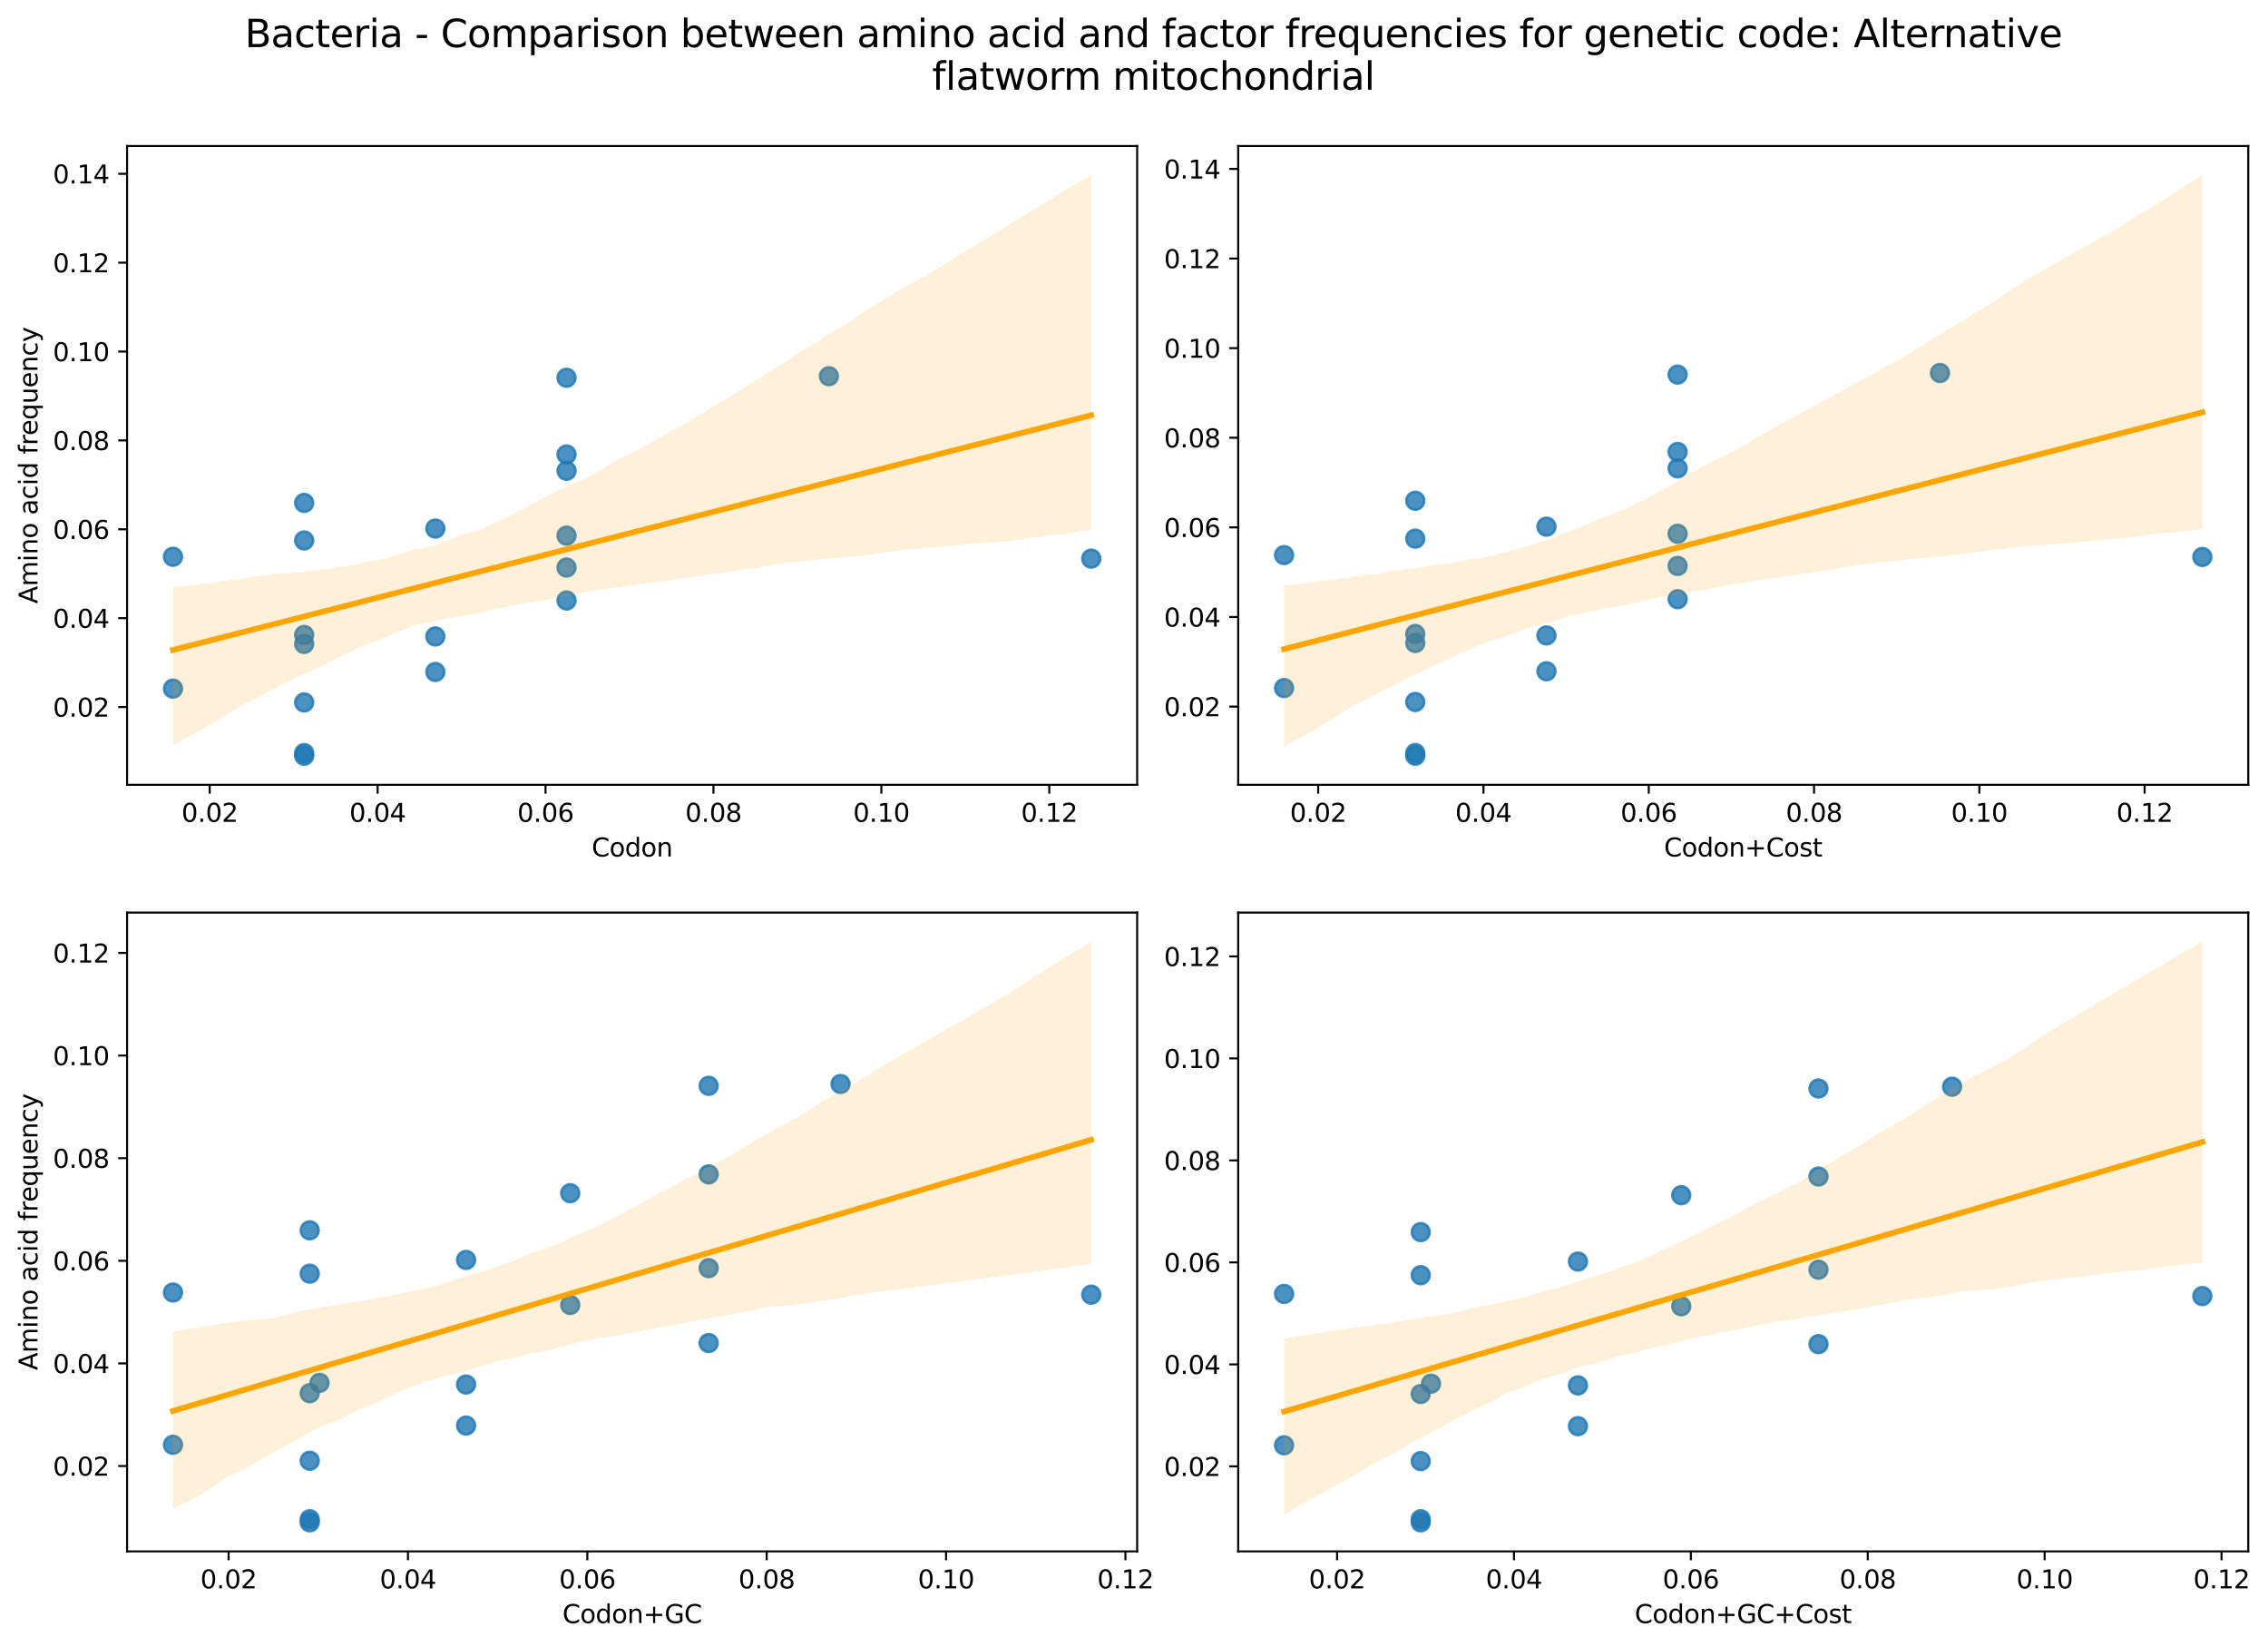<?xml version="1.0" encoding="utf-8" standalone="no"?>
<!DOCTYPE svg PUBLIC "-//W3C//DTD SVG 1.1//EN"
  "http://www.w3.org/Graphics/SVG/1.1/DTD/svg11.dtd">
<svg xmlns:xlink="http://www.w3.org/1999/xlink" width="894.935pt" height="649.556pt" viewBox="0 0 894.935 649.556" xmlns="http://www.w3.org/2000/svg" version="1.1">
 <defs>
  <style type="text/css">*{stroke-linejoin: round; stroke-linecap: butt}</style>
 </defs>
 <g id="figure_1">
  <g id="patch_1">
   <path d="M 0 649.556 
L 894.935 649.556 
L 894.935 0 
L 0 0 
z
" style="fill: #ffffff"/>
  </g>
  <g id="axes_1">
   <g id="patch_2">
    <path d="M 50.144 309.6 
L 448.715 309.6 
L 448.715 57.6 
L 50.144 57.6 
z
" style="fill: #ffffff"/>
   </g>
   <g id="PathCollection_1">
    <defs>
     <path id="m23b3caa41b" d="M 0 3.536 
C 0.938 3.536 1.837 3.163 2.5 2.5 
C 3.163 1.837 3.536 0.938 3.536 0 
C 3.536 -0.938 3.163 -1.837 2.5 -2.5 
C 1.837 -3.163 0.938 -3.536 0 -3.536 
C -0.938 -3.536 -1.837 -3.163 -2.5 -2.5 
C -3.163 -1.837 -3.536 -0.938 -3.536 0 
C -3.536 0.938 -3.163 1.837 -2.5 2.5 
C -1.837 3.163 -0.938 3.536 0 3.536 
z
" style="stroke: #1f77b4; stroke-opacity: 0.8"/>
    </defs>
    <g clip-path="url(#pb43796fd28)">
     <use xlink:href="#m23b3caa41b" x="68.261" y="271.657" style="fill: #1f77b4; fill-opacity: 0.8; stroke: #1f77b4; stroke-opacity: 0.8"/>
     <use xlink:href="#m23b3caa41b" x="120.023" y="297.074" style="fill: #1f77b4; fill-opacity: 0.8; stroke: #1f77b4; stroke-opacity: 0.8"/>
     <use xlink:href="#m23b3caa41b" x="120.023" y="298.145" style="fill: #1f77b4; fill-opacity: 0.8; stroke: #1f77b4; stroke-opacity: 0.8"/>
     <use xlink:href="#m23b3caa41b" x="120.023" y="213.201" style="fill: #1f77b4; fill-opacity: 0.8; stroke: #1f77b4; stroke-opacity: 0.8"/>
     <use xlink:href="#m23b3caa41b" x="120.023" y="198.386" style="fill: #1f77b4; fill-opacity: 0.8; stroke: #1f77b4; stroke-opacity: 0.8"/>
     <use xlink:href="#m23b3caa41b" x="120.023" y="250.494" style="fill: #1f77b4; fill-opacity: 0.8; stroke: #1f77b4; stroke-opacity: 0.8"/>
     <use xlink:href="#m23b3caa41b" x="120.023" y="277.106" style="fill: #1f77b4; fill-opacity: 0.8; stroke: #1f77b4; stroke-opacity: 0.8"/>
     <use xlink:href="#m23b3caa41b" x="68.261" y="219.637" style="fill: #1f77b4; fill-opacity: 0.8; stroke: #1f77b4; stroke-opacity: 0.8"/>
     <use xlink:href="#m23b3caa41b" x="171.786" y="251.07" style="fill: #1f77b4; fill-opacity: 0.8; stroke: #1f77b4; stroke-opacity: 0.8"/>
     <use xlink:href="#m23b3caa41b" x="120.023" y="254.026" style="fill: #1f77b4; fill-opacity: 0.8; stroke: #1f77b4; stroke-opacity: 0.8"/>
     <use xlink:href="#m23b3caa41b" x="171.786" y="265.086" style="fill: #1f77b4; fill-opacity: 0.8; stroke: #1f77b4; stroke-opacity: 0.8"/>
     <use xlink:href="#m23b3caa41b" x="171.786" y="208.508" style="fill: #1f77b4; fill-opacity: 0.8; stroke: #1f77b4; stroke-opacity: 0.8"/>
     <use xlink:href="#m23b3caa41b" x="223.548" y="149.024" style="fill: #1f77b4; fill-opacity: 0.8; stroke: #1f77b4; stroke-opacity: 0.8"/>
     <use xlink:href="#m23b3caa41b" x="223.548" y="179.281" style="fill: #1f77b4; fill-opacity: 0.8; stroke: #1f77b4; stroke-opacity: 0.8"/>
     <use xlink:href="#m23b3caa41b" x="223.548" y="236.895" style="fill: #1f77b4; fill-opacity: 0.8; stroke: #1f77b4; stroke-opacity: 0.8"/>
     <use xlink:href="#m23b3caa41b" x="223.548" y="223.884" style="fill: #1f77b4; fill-opacity: 0.8; stroke: #1f77b4; stroke-opacity: 0.8"/>
     <use xlink:href="#m23b3caa41b" x="223.548" y="185.702" style="fill: #1f77b4; fill-opacity: 0.8; stroke: #1f77b4; stroke-opacity: 0.8"/>
     <use xlink:href="#m23b3caa41b" x="327.073" y="148.407" style="fill: #1f77b4; fill-opacity: 0.8; stroke: #1f77b4; stroke-opacity: 0.8"/>
     <use xlink:href="#m23b3caa41b" x="223.548" y="211.308" style="fill: #1f77b4; fill-opacity: 0.8; stroke: #1f77b4; stroke-opacity: 0.8"/>
     <use xlink:href="#m23b3caa41b" x="430.598" y="220.371" style="fill: #1f77b4; fill-opacity: 0.8; stroke: #1f77b4; stroke-opacity: 0.8"/>
    </g>
   </g>
   <g id="PolyCollection_1">
    <path d="M 68.261 231.554 
L 68.261 294.138 
L 71.921 292.009 
L 75.581 289.998 
L 79.241 287.94 
L 82.901 285.909 
L 86.561 283.686 
L 90.22 281.33 
L 93.88 279.116 
L 97.54 277.173 
L 101.2 275.287 
L 104.86 273.399 
L 108.52 271.511 
L 112.18 269.654 
L 115.84 267.747 
L 119.5 266.007 
L 123.16 264.588 
L 126.82 262.724 
L 130.48 260.922 
L 134.14 258.987 
L 137.8 257.357 
L 141.46 255.568 
L 145.12 254.158 
L 148.78 252.717 
L 152.44 251.152 
L 156.1 249.637 
L 159.76 248.153 
L 163.42 246.785 
L 167.08 245.909 
L 170.74 245.365 
L 174.4 244.42 
L 178.06 243.719 
L 181.72 243.031 
L 185.38 242.353 
L 189.04 241.734 
L 192.7 240.835 
L 196.36 240.056 
L 200.02 239.361 
L 203.68 238.504 
L 207.34 237.863 
L 211 237.449 
L 214.66 236.844 
L 218.32 236.022 
L 221.98 235.223 
L 225.64 234.567 
L 229.3 233.955 
L 232.96 233.292 
L 236.62 232.708 
L 240.28 232.133 
L 243.94 231.651 
L 247.599 231.179 
L 251.259 230.533 
L 254.919 230.075 
L 258.579 229.689 
L 262.239 229.347 
L 265.899 228.733 
L 269.559 228.249 
L 273.219 227.724 
L 276.879 227.172 
L 280.539 226.545 
L 284.199 226.051 
L 287.859 225.479 
L 291.519 224.968 
L 295.179 224.489 
L 298.839 224.101 
L 302.499 223.326 
L 306.159 222.553 
L 309.819 222.147 
L 313.479 221.74 
L 317.139 221.334 
L 320.799 220.934 
L 324.459 220.564 
L 328.119 220.259 
L 331.779 219.954 
L 335.439 219.649 
L 339.099 219.344 
L 342.759 218.9 
L 346.419 218.296 
L 350.079 217.739 
L 353.739 217.337 
L 357.399 216.934 
L 361.059 216.532 
L 364.719 216.13 
L 368.379 215.99 
L 372.039 215.544 
L 375.699 215.41 
L 379.359 214.933 
L 383.019 214.569 
L 386.679 214.308 
L 390.339 214.046 
L 393.999 213.785 
L 397.659 213.521 
L 401.318 213.054 
L 404.978 212.52 
L 408.638 212.102 
L 412.298 211.545 
L 415.958 210.975 
L 419.618 210.69 
L 423.278 210.111 
L 426.938 209.466 
L 430.598 209.074 
L 430.598 69.055 
L 430.598 69.055 
L 426.938 71.156 
L 423.278 73.258 
L 419.618 75.461 
L 415.958 77.703 
L 412.298 79.944 
L 408.638 82.185 
L 404.978 84.427 
L 401.318 86.668 
L 397.659 88.909 
L 393.999 91.151 
L 390.339 93.393 
L 386.679 95.639 
L 383.019 97.885 
L 379.359 100.131 
L 375.699 102.378 
L 372.039 104.624 
L 368.379 106.87 
L 364.719 109.071 
L 361.059 111.037 
L 357.399 113.003 
L 353.739 115.08 
L 350.079 117.363 
L 346.419 119.657 
L 342.759 121.953 
L 339.099 124.329 
L 335.439 126.826 
L 331.779 129.085 
L 328.119 131.118 
L 324.459 133.484 
L 320.799 135.96 
L 317.139 137.993 
L 313.479 140.282 
L 309.819 142.722 
L 306.159 145.055 
L 302.499 147.301 
L 298.839 149.638 
L 295.179 152.058 
L 291.519 154.284 
L 287.859 156.511 
L 284.199 158.61 
L 280.539 160.899 
L 276.879 163.189 
L 273.219 165.392 
L 269.559 167.503 
L 265.899 169.642 
L 262.239 171.562 
L 258.579 173.5 
L 254.919 175.911 
L 251.259 177.692 
L 247.599 179.438 
L 243.94 181.187 
L 240.28 183.384 
L 236.62 185.67 
L 232.96 187.787 
L 229.3 189.447 
L 225.64 190.975 
L 221.98 192.627 
L 218.32 194.442 
L 214.66 196.214 
L 211 198.42 
L 207.34 200.401 
L 203.68 202.259 
L 200.02 204.018 
L 196.36 205.771 
L 192.7 207.526 
L 189.04 209.278 
L 185.38 210.053 
L 181.72 211.097 
L 178.06 212.736 
L 174.4 214.142 
L 170.74 215.253 
L 167.08 216.173 
L 163.42 216.763 
L 159.76 217.921 
L 156.1 219.06 
L 152.44 220.28 
L 148.78 221.035 
L 145.12 221.648 
L 141.46 222.363 
L 137.8 223.06 
L 134.14 223.582 
L 130.48 224.313 
L 126.82 224.695 
L 123.16 225.172 
L 119.5 225.653 
L 115.84 225.853 
L 112.18 226.055 
L 108.52 226.268 
L 104.86 226.829 
L 101.2 227.271 
L 97.54 227.867 
L 93.88 228.473 
L 90.22 228.877 
L 86.561 229.439 
L 82.901 229.922 
L 79.241 230.403 
L 75.581 230.882 
L 71.921 231.217 
L 68.261 231.554 
z
" clip-path="url(#pb43796fd28)" style="fill: #ffa500; fill-opacity: 0.15"/>
   </g>
   <g id="matplotlib.axis_1">
    <g id="xtick_1">
     <g id="line2d_1">
      <defs>
       <path id="m2077713440" d="M 0 0 
L 0 3.5 
" style="stroke: #000000; stroke-width: 0.8"/>
      </defs>
      <g>
       <use xlink:href="#m2077713440" x="82.754" y="309.6" style="stroke: #000000; stroke-width: 0.8"/>
      </g>
     </g>
     <g id="text_1">
      <!-- 0.02 -->
      <g transform="translate(71.621 324.198) scale(0.1 -0.1)">
       <defs>
        <path id="DejaVuSans-30" d="M 2034 4250 
Q 1547 4250 1301 3770 
Q 1056 3291 1056 2328 
Q 1056 1369 1301 889 
Q 1547 409 2034 409 
Q 2525 409 2770 889 
Q 3016 1369 3016 2328 
Q 3016 3291 2770 3770 
Q 2525 4250 2034 4250 
z
M 2034 4750 
Q 2819 4750 3233 4129 
Q 3647 3509 3647 2328 
Q 3647 1150 3233 529 
Q 2819 -91 2034 -91 
Q 1250 -91 836 529 
Q 422 1150 422 2328 
Q 422 3509 836 4129 
Q 1250 4750 2034 4750 
z
" transform="scale(0.016)"/>
        <path id="DejaVuSans-2e" d="M 684 794 
L 1344 794 
L 1344 0 
L 684 0 
L 684 794 
z
" transform="scale(0.016)"/>
        <path id="DejaVuSans-32" d="M 1228 531 
L 3431 531 
L 3431 0 
L 469 0 
L 469 531 
Q 828 903 1448 1529 
Q 2069 2156 2228 2338 
Q 2531 2678 2651 2914 
Q 2772 3150 2772 3378 
Q 2772 3750 2511 3984 
Q 2250 4219 1831 4219 
Q 1534 4219 1204 4116 
Q 875 4013 500 3803 
L 500 4441 
Q 881 4594 1212 4672 
Q 1544 4750 1819 4750 
Q 2544 4750 2975 4387 
Q 3406 4025 3406 3419 
Q 3406 3131 3298 2873 
Q 3191 2616 2906 2266 
Q 2828 2175 2409 1742 
Q 1991 1309 1228 531 
z
" transform="scale(0.016)"/>
       </defs>
       <use xlink:href="#DejaVuSans-30"/>
       <use xlink:href="#DejaVuSans-2e" x="63.623"/>
       <use xlink:href="#DejaVuSans-30" x="95.41"/>
       <use xlink:href="#DejaVuSans-32" x="159.033"/>
      </g>
     </g>
    </g>
    <g id="xtick_2">
     <g id="line2d_2">
      <g>
       <use xlink:href="#m2077713440" x="149.01" y="309.6" style="stroke: #000000; stroke-width: 0.8"/>
      </g>
     </g>
     <g id="text_2">
      <!-- 0.04 -->
      <g transform="translate(137.877 324.198) scale(0.1 -0.1)">
       <defs>
        <path id="DejaVuSans-34" d="M 2419 4116 
L 825 1625 
L 2419 1625 
L 2419 4116 
z
M 2253 4666 
L 3047 4666 
L 3047 1625 
L 3713 1625 
L 3713 1100 
L 3047 1100 
L 3047 0 
L 2419 0 
L 2419 1100 
L 313 1100 
L 313 1709 
L 2253 4666 
z
" transform="scale(0.016)"/>
       </defs>
       <use xlink:href="#DejaVuSans-30"/>
       <use xlink:href="#DejaVuSans-2e" x="63.623"/>
       <use xlink:href="#DejaVuSans-30" x="95.41"/>
       <use xlink:href="#DejaVuSans-34" x="159.033"/>
      </g>
     </g>
    </g>
    <g id="xtick_3">
     <g id="line2d_3">
      <g>
       <use xlink:href="#m2077713440" x="215.266" y="309.6" style="stroke: #000000; stroke-width: 0.8"/>
      </g>
     </g>
     <g id="text_3">
      <!-- 0.06 -->
      <g transform="translate(204.133 324.198) scale(0.1 -0.1)">
       <defs>
        <path id="DejaVuSans-36" d="M 2113 2584 
Q 1688 2584 1439 2293 
Q 1191 2003 1191 1497 
Q 1191 994 1439 701 
Q 1688 409 2113 409 
Q 2538 409 2786 701 
Q 3034 994 3034 1497 
Q 3034 2003 2786 2293 
Q 2538 2584 2113 2584 
z
M 3366 4563 
L 3366 3988 
Q 3128 4100 2886 4159 
Q 2644 4219 2406 4219 
Q 1781 4219 1451 3797 
Q 1122 3375 1075 2522 
Q 1259 2794 1537 2939 
Q 1816 3084 2150 3084 
Q 2853 3084 3261 2657 
Q 3669 2231 3669 1497 
Q 3669 778 3244 343 
Q 2819 -91 2113 -91 
Q 1303 -91 875 529 
Q 447 1150 447 2328 
Q 447 3434 972 4092 
Q 1497 4750 2381 4750 
Q 2619 4750 2861 4703 
Q 3103 4656 3366 4563 
z
" transform="scale(0.016)"/>
       </defs>
       <use xlink:href="#DejaVuSans-30"/>
       <use xlink:href="#DejaVuSans-2e" x="63.623"/>
       <use xlink:href="#DejaVuSans-30" x="95.41"/>
       <use xlink:href="#DejaVuSans-36" x="159.033"/>
      </g>
     </g>
    </g>
    <g id="xtick_4">
     <g id="line2d_4">
      <g>
       <use xlink:href="#m2077713440" x="281.522" y="309.6" style="stroke: #000000; stroke-width: 0.8"/>
      </g>
     </g>
     <g id="text_4">
      <!-- 0.08 -->
      <g transform="translate(270.389 324.198) scale(0.1 -0.1)">
       <defs>
        <path id="DejaVuSans-38" d="M 2034 2216 
Q 1584 2216 1326 1975 
Q 1069 1734 1069 1313 
Q 1069 891 1326 650 
Q 1584 409 2034 409 
Q 2484 409 2743 651 
Q 3003 894 3003 1313 
Q 3003 1734 2745 1975 
Q 2488 2216 2034 2216 
z
M 1403 2484 
Q 997 2584 770 2862 
Q 544 3141 544 3541 
Q 544 4100 942 4425 
Q 1341 4750 2034 4750 
Q 2731 4750 3128 4425 
Q 3525 4100 3525 3541 
Q 3525 3141 3298 2862 
Q 3072 2584 2669 2484 
Q 3125 2378 3379 2068 
Q 3634 1759 3634 1313 
Q 3634 634 3220 271 
Q 2806 -91 2034 -91 
Q 1263 -91 848 271 
Q 434 634 434 1313 
Q 434 1759 690 2068 
Q 947 2378 1403 2484 
z
M 1172 3481 
Q 1172 3119 1398 2916 
Q 1625 2713 2034 2713 
Q 2441 2713 2670 2916 
Q 2900 3119 2900 3481 
Q 2900 3844 2670 4047 
Q 2441 4250 2034 4250 
Q 1625 4250 1398 4047 
Q 1172 3844 1172 3481 
z
" transform="scale(0.016)"/>
       </defs>
       <use xlink:href="#DejaVuSans-30"/>
       <use xlink:href="#DejaVuSans-2e" x="63.623"/>
       <use xlink:href="#DejaVuSans-30" x="95.41"/>
       <use xlink:href="#DejaVuSans-38" x="159.033"/>
      </g>
     </g>
    </g>
    <g id="xtick_5">
     <g id="line2d_5">
      <g>
       <use xlink:href="#m2077713440" x="347.778" y="309.6" style="stroke: #000000; stroke-width: 0.8"/>
      </g>
     </g>
     <g id="text_5">
      <!-- 0.10 -->
      <g transform="translate(336.645 324.198) scale(0.1 -0.1)">
       <defs>
        <path id="DejaVuSans-31" d="M 794 531 
L 1825 531 
L 1825 4091 
L 703 3866 
L 703 4441 
L 1819 4666 
L 2450 4666 
L 2450 531 
L 3481 531 
L 3481 0 
L 794 0 
L 794 531 
z
" transform="scale(0.016)"/>
       </defs>
       <use xlink:href="#DejaVuSans-30"/>
       <use xlink:href="#DejaVuSans-2e" x="63.623"/>
       <use xlink:href="#DejaVuSans-31" x="95.41"/>
       <use xlink:href="#DejaVuSans-30" x="159.033"/>
      </g>
     </g>
    </g>
    <g id="xtick_6">
     <g id="line2d_6">
      <g>
       <use xlink:href="#m2077713440" x="414.034" y="309.6" style="stroke: #000000; stroke-width: 0.8"/>
      </g>
     </g>
     <g id="text_6">
      <!-- 0.12 -->
      <g transform="translate(402.901 324.198) scale(0.1 -0.1)">
       <use xlink:href="#DejaVuSans-30"/>
       <use xlink:href="#DejaVuSans-2e" x="63.623"/>
       <use xlink:href="#DejaVuSans-31" x="95.41"/>
       <use xlink:href="#DejaVuSans-32" x="159.033"/>
      </g>
     </g>
    </g>
    <g id="text_7">
     <!-- Codon -->
     <g transform="translate(233.476 337.877) scale(0.1 -0.1)">
      <defs>
       <path id="DejaVuSans-43" d="M 4122 4306 
L 4122 3641 
Q 3803 3938 3442 4084 
Q 3081 4231 2675 4231 
Q 1875 4231 1450 3742 
Q 1025 3253 1025 2328 
Q 1025 1406 1450 917 
Q 1875 428 2675 428 
Q 3081 428 3442 575 
Q 3803 722 4122 1019 
L 4122 359 
Q 3791 134 3420 21 
Q 3050 -91 2638 -91 
Q 1578 -91 968 557 
Q 359 1206 359 2328 
Q 359 3453 968 4101 
Q 1578 4750 2638 4750 
Q 3056 4750 3426 4639 
Q 3797 4528 4122 4306 
z
" transform="scale(0.016)"/>
       <path id="DejaVuSans-6f" d="M 1959 3097 
Q 1497 3097 1228 2736 
Q 959 2375 959 1747 
Q 959 1119 1226 758 
Q 1494 397 1959 397 
Q 2419 397 2687 759 
Q 2956 1122 2956 1747 
Q 2956 2369 2687 2733 
Q 2419 3097 1959 3097 
z
M 1959 3584 
Q 2709 3584 3137 3096 
Q 3566 2609 3566 1747 
Q 3566 888 3137 398 
Q 2709 -91 1959 -91 
Q 1206 -91 779 398 
Q 353 888 353 1747 
Q 353 2609 779 3096 
Q 1206 3584 1959 3584 
z
" transform="scale(0.016)"/>
       <path id="DejaVuSans-64" d="M 2906 2969 
L 2906 4863 
L 3481 4863 
L 3481 0 
L 2906 0 
L 2906 525 
Q 2725 213 2448 61 
Q 2172 -91 1784 -91 
Q 1150 -91 751 415 
Q 353 922 353 1747 
Q 353 2572 751 3078 
Q 1150 3584 1784 3584 
Q 2172 3584 2448 3432 
Q 2725 3281 2906 2969 
z
M 947 1747 
Q 947 1113 1208 752 
Q 1469 391 1925 391 
Q 2381 391 2643 752 
Q 2906 1113 2906 1747 
Q 2906 2381 2643 2742 
Q 2381 3103 1925 3103 
Q 1469 3103 1208 2742 
Q 947 2381 947 1747 
z
" transform="scale(0.016)"/>
       <path id="DejaVuSans-6e" d="M 3513 2113 
L 3513 0 
L 2938 0 
L 2938 2094 
Q 2938 2591 2744 2837 
Q 2550 3084 2163 3084 
Q 1697 3084 1428 2787 
Q 1159 2491 1159 1978 
L 1159 0 
L 581 0 
L 581 3500 
L 1159 3500 
L 1159 2956 
Q 1366 3272 1645 3428 
Q 1925 3584 2291 3584 
Q 2894 3584 3203 3211 
Q 3513 2838 3513 2113 
z
" transform="scale(0.016)"/>
      </defs>
      <use xlink:href="#DejaVuSans-43"/>
      <use xlink:href="#DejaVuSans-6f" x="69.824"/>
      <use xlink:href="#DejaVuSans-64" x="131.006"/>
      <use xlink:href="#DejaVuSans-6f" x="194.482"/>
      <use xlink:href="#DejaVuSans-6e" x="255.664"/>
     </g>
    </g>
   </g>
   <g id="matplotlib.axis_2">
    <g id="ytick_1">
     <g id="line2d_7">
      <defs>
       <path id="md5fe451c82" d="M 0 0 
L -3.5 0 
" style="stroke: #000000; stroke-width: 0.8"/>
      </defs>
      <g>
       <use xlink:href="#md5fe451c82" x="50.144" y="278.909" style="stroke: #000000; stroke-width: 0.8"/>
      </g>
     </g>
     <g id="text_8">
      <!-- 0.02 -->
      <g transform="translate(20.878 282.708) scale(0.1 -0.1)">
       <use xlink:href="#DejaVuSans-30"/>
       <use xlink:href="#DejaVuSans-2e" x="63.623"/>
       <use xlink:href="#DejaVuSans-30" x="95.41"/>
       <use xlink:href="#DejaVuSans-32" x="159.033"/>
      </g>
     </g>
    </g>
    <g id="ytick_2">
     <g id="line2d_8">
      <g>
       <use xlink:href="#md5fe451c82" x="50.144" y="243.852" style="stroke: #000000; stroke-width: 0.8"/>
      </g>
     </g>
     <g id="text_9">
      <!-- 0.04 -->
      <g transform="translate(20.878 247.652) scale(0.1 -0.1)">
       <use xlink:href="#DejaVuSans-30"/>
       <use xlink:href="#DejaVuSans-2e" x="63.623"/>
       <use xlink:href="#DejaVuSans-30" x="95.41"/>
       <use xlink:href="#DejaVuSans-34" x="159.033"/>
      </g>
     </g>
    </g>
    <g id="ytick_3">
     <g id="line2d_9">
      <g>
       <use xlink:href="#md5fe451c82" x="50.144" y="208.796" style="stroke: #000000; stroke-width: 0.8"/>
      </g>
     </g>
     <g id="text_10">
      <!-- 0.06 -->
      <g transform="translate(20.878 212.595) scale(0.1 -0.1)">
       <use xlink:href="#DejaVuSans-30"/>
       <use xlink:href="#DejaVuSans-2e" x="63.623"/>
       <use xlink:href="#DejaVuSans-30" x="95.41"/>
       <use xlink:href="#DejaVuSans-36" x="159.033"/>
      </g>
     </g>
    </g>
    <g id="ytick_4">
     <g id="line2d_10">
      <g>
       <use xlink:href="#md5fe451c82" x="50.144" y="173.739" style="stroke: #000000; stroke-width: 0.8"/>
      </g>
     </g>
     <g id="text_11">
      <!-- 0.08 -->
      <g transform="translate(20.878 177.538) scale(0.1 -0.1)">
       <use xlink:href="#DejaVuSans-30"/>
       <use xlink:href="#DejaVuSans-2e" x="63.623"/>
       <use xlink:href="#DejaVuSans-30" x="95.41"/>
       <use xlink:href="#DejaVuSans-38" x="159.033"/>
      </g>
     </g>
    </g>
    <g id="ytick_5">
     <g id="line2d_11">
      <g>
       <use xlink:href="#md5fe451c82" x="50.144" y="138.683" style="stroke: #000000; stroke-width: 0.8"/>
      </g>
     </g>
     <g id="text_12">
      <!-- 0.10 -->
      <g transform="translate(20.878 142.482) scale(0.1 -0.1)">
       <use xlink:href="#DejaVuSans-30"/>
       <use xlink:href="#DejaVuSans-2e" x="63.623"/>
       <use xlink:href="#DejaVuSans-31" x="95.41"/>
       <use xlink:href="#DejaVuSans-30" x="159.033"/>
      </g>
     </g>
    </g>
    <g id="ytick_6">
     <g id="line2d_12">
      <g>
       <use xlink:href="#md5fe451c82" x="50.144" y="103.626" style="stroke: #000000; stroke-width: 0.8"/>
      </g>
     </g>
     <g id="text_13">
      <!-- 0.12 -->
      <g transform="translate(20.878 107.425) scale(0.1 -0.1)">
       <use xlink:href="#DejaVuSans-30"/>
       <use xlink:href="#DejaVuSans-2e" x="63.623"/>
       <use xlink:href="#DejaVuSans-31" x="95.41"/>
       <use xlink:href="#DejaVuSans-32" x="159.033"/>
      </g>
     </g>
    </g>
    <g id="ytick_7">
     <g id="line2d_13">
      <g>
       <use xlink:href="#md5fe451c82" x="50.144" y="68.569" style="stroke: #000000; stroke-width: 0.8"/>
      </g>
     </g>
     <g id="text_14">
      <!-- 0.14 -->
      <g transform="translate(20.878 72.369) scale(0.1 -0.1)">
       <use xlink:href="#DejaVuSans-30"/>
       <use xlink:href="#DejaVuSans-2e" x="63.623"/>
       <use xlink:href="#DejaVuSans-31" x="95.41"/>
       <use xlink:href="#DejaVuSans-34" x="159.033"/>
      </g>
     </g>
    </g>
    <g id="text_15">
     <!-- Amino acid frequency -->
     <g transform="translate(14.798 238.139) rotate(-90) scale(0.1 -0.1)">
      <defs>
       <path id="DejaVuSans-41" d="M 2188 4044 
L 1331 1722 
L 3047 1722 
L 2188 4044 
z
M 1831 4666 
L 2547 4666 
L 4325 0 
L 3669 0 
L 3244 1197 
L 1141 1197 
L 716 0 
L 50 0 
L 1831 4666 
z
" transform="scale(0.016)"/>
       <path id="DejaVuSans-6d" d="M 3328 2828 
Q 3544 3216 3844 3400 
Q 4144 3584 4550 3584 
Q 5097 3584 5394 3201 
Q 5691 2819 5691 2113 
L 5691 0 
L 5113 0 
L 5113 2094 
Q 5113 2597 4934 2840 
Q 4756 3084 4391 3084 
Q 3944 3084 3684 2787 
Q 3425 2491 3425 1978 
L 3425 0 
L 2847 0 
L 2847 2094 
Q 2847 2600 2669 2842 
Q 2491 3084 2119 3084 
Q 1678 3084 1418 2786 
Q 1159 2488 1159 1978 
L 1159 0 
L 581 0 
L 581 3500 
L 1159 3500 
L 1159 2956 
Q 1356 3278 1631 3431 
Q 1906 3584 2284 3584 
Q 2666 3584 2933 3390 
Q 3200 3197 3328 2828 
z
" transform="scale(0.016)"/>
       <path id="DejaVuSans-69" d="M 603 3500 
L 1178 3500 
L 1178 0 
L 603 0 
L 603 3500 
z
M 603 4863 
L 1178 4863 
L 1178 4134 
L 603 4134 
L 603 4863 
z
" transform="scale(0.016)"/>
       <path id="DejaVuSans-20" transform="scale(0.016)"/>
       <path id="DejaVuSans-61" d="M 2194 1759 
Q 1497 1759 1228 1600 
Q 959 1441 959 1056 
Q 959 750 1161 570 
Q 1363 391 1709 391 
Q 2188 391 2477 730 
Q 2766 1069 2766 1631 
L 2766 1759 
L 2194 1759 
z
M 3341 1997 
L 3341 0 
L 2766 0 
L 2766 531 
Q 2569 213 2275 61 
Q 1981 -91 1556 -91 
Q 1019 -91 701 211 
Q 384 513 384 1019 
Q 384 1609 779 1909 
Q 1175 2209 1959 2209 
L 2766 2209 
L 2766 2266 
Q 2766 2663 2505 2880 
Q 2244 3097 1772 3097 
Q 1472 3097 1187 3025 
Q 903 2953 641 2809 
L 641 3341 
Q 956 3463 1253 3523 
Q 1550 3584 1831 3584 
Q 2591 3584 2966 3190 
Q 3341 2797 3341 1997 
z
" transform="scale(0.016)"/>
       <path id="DejaVuSans-63" d="M 3122 3366 
L 3122 2828 
Q 2878 2963 2633 3030 
Q 2388 3097 2138 3097 
Q 1578 3097 1268 2742 
Q 959 2388 959 1747 
Q 959 1106 1268 751 
Q 1578 397 2138 397 
Q 2388 397 2633 464 
Q 2878 531 3122 666 
L 3122 134 
Q 2881 22 2623 -34 
Q 2366 -91 2075 -91 
Q 1284 -91 818 406 
Q 353 903 353 1747 
Q 353 2603 823 3093 
Q 1294 3584 2113 3584 
Q 2378 3584 2631 3529 
Q 2884 3475 3122 3366 
z
" transform="scale(0.016)"/>
       <path id="DejaVuSans-66" d="M 2375 4863 
L 2375 4384 
L 1825 4384 
Q 1516 4384 1395 4259 
Q 1275 4134 1275 3809 
L 1275 3500 
L 2222 3500 
L 2222 3053 
L 1275 3053 
L 1275 0 
L 697 0 
L 697 3053 
L 147 3053 
L 147 3500 
L 697 3500 
L 697 3744 
Q 697 4328 969 4595 
Q 1241 4863 1831 4863 
L 2375 4863 
z
" transform="scale(0.016)"/>
       <path id="DejaVuSans-72" d="M 2631 2963 
Q 2534 3019 2420 3045 
Q 2306 3072 2169 3072 
Q 1681 3072 1420 2755 
Q 1159 2438 1159 1844 
L 1159 0 
L 581 0 
L 581 3500 
L 1159 3500 
L 1159 2956 
Q 1341 3275 1631 3429 
Q 1922 3584 2338 3584 
Q 2397 3584 2469 3576 
Q 2541 3569 2628 3553 
L 2631 2963 
z
" transform="scale(0.016)"/>
       <path id="DejaVuSans-65" d="M 3597 1894 
L 3597 1613 
L 953 1613 
Q 991 1019 1311 708 
Q 1631 397 2203 397 
Q 2534 397 2845 478 
Q 3156 559 3463 722 
L 3463 178 
Q 3153 47 2828 -22 
Q 2503 -91 2169 -91 
Q 1331 -91 842 396 
Q 353 884 353 1716 
Q 353 2575 817 3079 
Q 1281 3584 2069 3584 
Q 2775 3584 3186 3129 
Q 3597 2675 3597 1894 
z
M 3022 2063 
Q 3016 2534 2758 2815 
Q 2500 3097 2075 3097 
Q 1594 3097 1305 2825 
Q 1016 2553 972 2059 
L 3022 2063 
z
" transform="scale(0.016)"/>
       <path id="DejaVuSans-71" d="M 947 1747 
Q 947 1113 1208 752 
Q 1469 391 1925 391 
Q 2381 391 2643 752 
Q 2906 1113 2906 1747 
Q 2906 2381 2643 2742 
Q 2381 3103 1925 3103 
Q 1469 3103 1208 2742 
Q 947 2381 947 1747 
z
M 2906 525 
Q 2725 213 2448 61 
Q 2172 -91 1784 -91 
Q 1150 -91 751 415 
Q 353 922 353 1747 
Q 353 2572 751 3078 
Q 1150 3584 1784 3584 
Q 2172 3584 2448 3432 
Q 2725 3281 2906 2969 
L 2906 3500 
L 3481 3500 
L 3481 -1331 
L 2906 -1331 
L 2906 525 
z
" transform="scale(0.016)"/>
       <path id="DejaVuSans-75" d="M 544 1381 
L 544 3500 
L 1119 3500 
L 1119 1403 
Q 1119 906 1312 657 
Q 1506 409 1894 409 
Q 2359 409 2629 706 
Q 2900 1003 2900 1516 
L 2900 3500 
L 3475 3500 
L 3475 0 
L 2900 0 
L 2900 538 
Q 2691 219 2414 64 
Q 2138 -91 1772 -91 
Q 1169 -91 856 284 
Q 544 659 544 1381 
z
M 1991 3584 
L 1991 3584 
z
" transform="scale(0.016)"/>
       <path id="DejaVuSans-79" d="M 2059 -325 
Q 1816 -950 1584 -1140 
Q 1353 -1331 966 -1331 
L 506 -1331 
L 506 -850 
L 844 -850 
Q 1081 -850 1212 -737 
Q 1344 -625 1503 -206 
L 1606 56 
L 191 3500 
L 800 3500 
L 1894 763 
L 2988 3500 
L 3597 3500 
L 2059 -325 
z
" transform="scale(0.016)"/>
      </defs>
      <use xlink:href="#DejaVuSans-41"/>
      <use xlink:href="#DejaVuSans-6d" x="68.408"/>
      <use xlink:href="#DejaVuSans-69" x="165.82"/>
      <use xlink:href="#DejaVuSans-6e" x="193.604"/>
      <use xlink:href="#DejaVuSans-6f" x="256.982"/>
      <use xlink:href="#DejaVuSans-20" x="318.164"/>
      <use xlink:href="#DejaVuSans-61" x="349.951"/>
      <use xlink:href="#DejaVuSans-63" x="411.23"/>
      <use xlink:href="#DejaVuSans-69" x="466.211"/>
      <use xlink:href="#DejaVuSans-64" x="493.994"/>
      <use xlink:href="#DejaVuSans-20" x="557.471"/>
      <use xlink:href="#DejaVuSans-66" x="589.258"/>
      <use xlink:href="#DejaVuSans-72" x="624.463"/>
      <use xlink:href="#DejaVuSans-65" x="663.326"/>
      <use xlink:href="#DejaVuSans-71" x="724.85"/>
      <use xlink:href="#DejaVuSans-75" x="788.326"/>
      <use xlink:href="#DejaVuSans-65" x="851.705"/>
      <use xlink:href="#DejaVuSans-6e" x="913.229"/>
      <use xlink:href="#DejaVuSans-63" x="976.607"/>
      <use xlink:href="#DejaVuSans-79" x="1031.588"/>
     </g>
    </g>
   </g>
   <g id="line2d_14">
    <path d="M 68.261 256.409 
L 71.921 255.474 
L 75.581 254.538 
L 79.241 253.603 
L 82.901 252.667 
L 86.561 251.732 
L 90.22 250.796 
L 93.88 249.861 
L 97.54 248.925 
L 101.2 247.99 
L 104.86 247.054 
L 108.52 246.119 
L 112.18 245.183 
L 115.84 244.248 
L 119.5 243.312 
L 123.16 242.377 
L 126.82 241.441 
L 130.48 240.506 
L 134.14 239.57 
L 137.8 238.635 
L 141.46 237.699 
L 145.12 236.764 
L 148.78 235.828 
L 152.44 234.893 
L 156.1 233.957 
L 159.76 233.022 
L 163.42 232.086 
L 167.08 231.151 
L 170.74 230.215 
L 174.4 229.28 
L 178.06 228.344 
L 181.72 227.409 
L 185.38 226.473 
L 189.04 225.537 
L 192.7 224.602 
L 196.36 223.666 
L 200.02 222.731 
L 203.68 221.795 
L 207.34 220.86 
L 211 219.924 
L 214.66 218.989 
L 218.32 218.053 
L 221.98 217.118 
L 225.64 216.182 
L 229.3 215.247 
L 232.96 214.311 
L 236.62 213.376 
L 240.28 212.44 
L 243.94 211.505 
L 247.599 210.569 
L 251.259 209.634 
L 254.919 208.698 
L 258.579 207.763 
L 262.239 206.827 
L 265.899 205.892 
L 269.559 204.956 
L 273.219 204.021 
L 276.879 203.085 
L 280.539 202.15 
L 284.199 201.214 
L 287.859 200.279 
L 291.519 199.343 
L 295.179 198.408 
L 298.839 197.472 
L 302.499 196.537 
L 306.159 195.601 
L 309.819 194.666 
L 313.479 193.73 
L 317.139 192.795 
L 320.799 191.859 
L 324.459 190.924 
L 328.119 189.988 
L 331.779 189.053 
L 335.439 188.117 
L 339.099 187.182 
L 342.759 186.246 
L 346.419 185.311 
L 350.079 184.375 
L 353.739 183.44 
L 357.399 182.504 
L 361.059 181.569 
L 364.719 180.633 
L 368.379 179.698 
L 372.039 178.762 
L 375.699 177.826 
L 379.359 176.891 
L 383.019 175.955 
L 386.679 175.02 
L 390.339 174.084 
L 393.999 173.149 
L 397.659 172.213 
L 401.318 171.278 
L 404.978 170.342 
L 408.638 169.407 
L 412.298 168.471 
L 415.958 167.536 
L 419.618 166.6 
L 423.278 165.665 
L 426.938 164.729 
L 430.598 163.794 
" clip-path="url(#pb43796fd28)" style="fill: none; stroke: #ffa500; stroke-width: 2.25; stroke-linecap: square"/>
   </g>
   <g id="patch_3">
    <path d="M 50.144 309.6 
L 50.144 57.6 
" style="fill: none; stroke: #000000; stroke-width: 0.8; stroke-linejoin: miter; stroke-linecap: square"/>
   </g>
   <g id="patch_4">
    <path d="M 448.715 309.6 
L 448.715 57.6 
" style="fill: none; stroke: #000000; stroke-width: 0.8; stroke-linejoin: miter; stroke-linecap: square"/>
   </g>
   <g id="patch_5">
    <path d="M 50.144 309.6 
L 448.715 309.6 
" style="fill: none; stroke: #000000; stroke-width: 0.8; stroke-linejoin: miter; stroke-linecap: square"/>
   </g>
   <g id="patch_6">
    <path d="M 50.144 57.6 
L 448.715 57.6 
" style="fill: none; stroke: #000000; stroke-width: 0.8; stroke-linejoin: miter; stroke-linecap: square"/>
   </g>
  </g>
  <g id="axes_2">
   <g id="patch_7">
    <path d="M 488.572 309.6 
L 887.144 309.6 
L 887.144 57.6 
L 488.572 57.6 
z
" style="fill: #ffffff"/>
   </g>
   <g id="PathCollection_2">
    <g clip-path="url(#p6d151f4072)">
     <use xlink:href="#m23b3caa41b" x="506.689" y="271.434" style="fill: #1f77b4; fill-opacity: 0.8; stroke: #1f77b4; stroke-opacity: 0.8"/>
     <use xlink:href="#m23b3caa41b" x="558.452" y="297.065" style="fill: #1f77b4; fill-opacity: 0.8; stroke: #1f77b4; stroke-opacity: 0.8"/>
     <use xlink:href="#m23b3caa41b" x="558.452" y="298.145" style="fill: #1f77b4; fill-opacity: 0.8; stroke: #1f77b4; stroke-opacity: 0.8"/>
     <use xlink:href="#m23b3caa41b" x="558.452" y="212.486" style="fill: #1f77b4; fill-opacity: 0.8; stroke: #1f77b4; stroke-opacity: 0.8"/>
     <use xlink:href="#m23b3caa41b" x="558.452" y="197.546" style="fill: #1f77b4; fill-opacity: 0.8; stroke: #1f77b4; stroke-opacity: 0.8"/>
     <use xlink:href="#m23b3caa41b" x="558.452" y="250.093" style="fill: #1f77b4; fill-opacity: 0.8; stroke: #1f77b4; stroke-opacity: 0.8"/>
     <use xlink:href="#m23b3caa41b" x="558.452" y="276.929" style="fill: #1f77b4; fill-opacity: 0.8; stroke: #1f77b4; stroke-opacity: 0.8"/>
     <use xlink:href="#m23b3caa41b" x="506.689" y="218.976" style="fill: #1f77b4; fill-opacity: 0.8; stroke: #1f77b4; stroke-opacity: 0.8"/>
     <use xlink:href="#m23b3caa41b" x="610.214" y="250.674" style="fill: #1f77b4; fill-opacity: 0.8; stroke: #1f77b4; stroke-opacity: 0.8"/>
     <use xlink:href="#m23b3caa41b" x="558.452" y="253.654" style="fill: #1f77b4; fill-opacity: 0.8; stroke: #1f77b4; stroke-opacity: 0.8"/>
     <use xlink:href="#m23b3caa41b" x="610.214" y="264.808" style="fill: #1f77b4; fill-opacity: 0.8; stroke: #1f77b4; stroke-opacity: 0.8"/>
     <use xlink:href="#m23b3caa41b" x="610.214" y="207.753" style="fill: #1f77b4; fill-opacity: 0.8; stroke: #1f77b4; stroke-opacity: 0.8"/>
     <use xlink:href="#m23b3caa41b" x="661.977" y="147.768" style="fill: #1f77b4; fill-opacity: 0.8; stroke: #1f77b4; stroke-opacity: 0.8"/>
     <use xlink:href="#m23b3caa41b" x="661.977" y="178.279" style="fill: #1f77b4; fill-opacity: 0.8; stroke: #1f77b4; stroke-opacity: 0.8"/>
     <use xlink:href="#m23b3caa41b" x="661.977" y="236.379" style="fill: #1f77b4; fill-opacity: 0.8; stroke: #1f77b4; stroke-opacity: 0.8"/>
     <use xlink:href="#m23b3caa41b" x="661.977" y="223.259" style="fill: #1f77b4; fill-opacity: 0.8; stroke: #1f77b4; stroke-opacity: 0.8"/>
     <use xlink:href="#m23b3caa41b" x="661.977" y="184.755" style="fill: #1f77b4; fill-opacity: 0.8; stroke: #1f77b4; stroke-opacity: 0.8"/>
     <use xlink:href="#m23b3caa41b" x="765.502" y="147.146" style="fill: #1f77b4; fill-opacity: 0.8; stroke: #1f77b4; stroke-opacity: 0.8"/>
     <use xlink:href="#m23b3caa41b" x="661.977" y="210.577" style="fill: #1f77b4; fill-opacity: 0.8; stroke: #1f77b4; stroke-opacity: 0.8"/>
     <use xlink:href="#m23b3caa41b" x="869.027" y="219.716" style="fill: #1f77b4; fill-opacity: 0.8; stroke: #1f77b4; stroke-opacity: 0.8"/>
    </g>
   </g>
   <g id="PolyCollection_2">
    <path d="M 506.689 230.906 
L 506.689 294.429 
L 510.349 292.428 
L 514.009 290.524 
L 517.669 288.557 
L 521.329 286.189 
L 524.989 283.989 
L 528.649 281.707 
L 532.309 279.375 
L 535.969 277.454 
L 539.629 275.668 
L 543.289 273.704 
L 546.949 271.904 
L 550.609 270.086 
L 554.269 267.916 
L 557.929 266.466 
L 561.589 264.64 
L 565.249 262.85 
L 568.909 261.169 
L 572.569 259.47 
L 576.229 257.512 
L 579.889 256.226 
L 583.549 254.641 
L 587.209 252.987 
L 590.869 252.13 
L 594.529 250.881 
L 598.189 249.458 
L 601.849 248.085 
L 605.509 247.019 
L 609.169 246.109 
L 612.829 245.269 
L 616.488 243.869 
L 620.148 242.638 
L 623.808 242.13 
L 627.468 241.277 
L 631.128 240.595 
L 634.788 239.779 
L 638.448 239.147 
L 642.108 238.525 
L 645.768 237.745 
L 649.428 236.89 
L 653.088 235.925 
L 656.748 235.251 
L 660.408 234.578 
L 664.068 233.905 
L 667.728 233.326 
L 671.388 232.902 
L 675.048 232.235 
L 678.708 231.468 
L 682.368 230.7 
L 686.028 230.234 
L 689.688 229.601 
L 693.348 228.949 
L 697.008 228.525 
L 700.668 228.105 
L 704.328 227.456 
L 707.988 226.978 
L 711.648 226.249 
L 715.308 225.782 
L 718.968 225.167 
L 722.628 224.77 
L 726.288 224.022 
L 729.948 223.301 
L 733.608 222.847 
L 737.268 222.436 
L 740.928 221.91 
L 744.588 221.614 
L 748.248 221.207 
L 751.908 220.798 
L 755.568 220.381 
L 759.228 220.149 
L 762.888 219.669 
L 766.548 219.438 
L 770.208 218.946 
L 773.867 218.669 
L 777.527 218.181 
L 781.187 217.513 
L 784.847 217.1 
L 788.507 216.745 
L 792.167 216.295 
L 795.827 215.868 
L 799.487 215.532 
L 803.147 215.251 
L 806.807 214.971 
L 810.467 214.69 
L 814.127 214.403 
L 817.787 214.07 
L 821.447 213.737 
L 825.107 213.404 
L 828.767 213.071 
L 832.427 212.735 
L 836.087 212.399 
L 839.747 212.062 
L 843.407 211.615 
L 847.067 211.121 
L 850.727 210.627 
L 854.387 210.225 
L 858.047 209.932 
L 861.707 209.538 
L 865.367 209.118 
L 869.027 208.694 
L 869.027 69.055 
L 869.027 69.055 
L 865.367 71.406 
L 861.707 73.757 
L 858.047 76.059 
L 854.387 78.34 
L 850.727 80.621 
L 847.067 82.901 
L 843.407 85.182 
L 839.747 87.463 
L 836.087 89.743 
L 832.427 91.836 
L 828.767 93.901 
L 825.107 95.967 
L 821.447 98.033 
L 817.787 100.099 
L 814.127 102.164 
L 810.467 104.237 
L 806.807 106.31 
L 803.147 108.383 
L 799.487 110.457 
L 795.827 112.867 
L 792.167 115.313 
L 788.507 117.759 
L 784.847 120.204 
L 781.187 122.399 
L 777.527 124.589 
L 773.867 126.976 
L 770.208 129.156 
L 766.548 131.13 
L 762.888 133.573 
L 759.228 135.886 
L 755.568 138.06 
L 751.908 140.398 
L 748.248 142.382 
L 744.588 144.367 
L 740.928 146.359 
L 737.268 148.462 
L 733.608 150.336 
L 729.948 152.44 
L 726.288 154.43 
L 722.628 156.419 
L 718.968 158.408 
L 715.308 160.397 
L 711.648 162.387 
L 707.988 164.377 
L 704.328 166.367 
L 700.668 168.357 
L 697.008 170.476 
L 693.348 172.572 
L 689.688 174.758 
L 686.028 176.855 
L 682.368 178.85 
L 678.708 180.543 
L 675.048 182.335 
L 671.388 184.271 
L 667.728 186.258 
L 664.068 188.252 
L 660.408 190.9 
L 656.748 192.701 
L 653.088 194.873 
L 649.428 196.889 
L 645.768 198.521 
L 642.108 200.435 
L 638.448 201.92 
L 634.788 203.403 
L 631.128 204.748 
L 627.468 206.076 
L 623.808 207.8 
L 620.148 209.376 
L 616.488 210.563 
L 612.829 212.329 
L 609.169 213.328 
L 605.509 214.567 
L 601.849 215.732 
L 598.189 216.651 
L 594.529 217.66 
L 590.869 218.563 
L 587.209 219.55 
L 583.549 220.368 
L 579.889 220.715 
L 576.229 221.373 
L 572.569 222.141 
L 568.909 222.516 
L 565.249 222.982 
L 561.589 223.628 
L 557.929 224.165 
L 554.269 224.645 
L 550.609 225.127 
L 546.949 225.754 
L 543.289 226.451 
L 539.629 226.726 
L 535.969 227.251 
L 532.309 227.799 
L 528.649 228.348 
L 524.989 228.791 
L 521.329 229.097 
L 517.669 229.616 
L 514.009 230.171 
L 510.349 230.539 
L 506.689 230.906 
z
" clip-path="url(#p6d151f4072)" style="fill: #ffa500; fill-opacity: 0.15"/>
   </g>
   <g id="matplotlib.axis_3">
    <g id="xtick_7">
     <g id="line2d_15">
      <g>
       <use xlink:href="#m2077713440" x="520.147" y="309.6" style="stroke: #000000; stroke-width: 0.8"/>
      </g>
     </g>
     <g id="text_16">
      <!-- 0.02 -->
      <g transform="translate(509.015 324.198) scale(0.1 -0.1)">
       <use xlink:href="#DejaVuSans-30"/>
       <use xlink:href="#DejaVuSans-2e" x="63.623"/>
       <use xlink:href="#DejaVuSans-30" x="95.41"/>
       <use xlink:href="#DejaVuSans-32" x="159.033"/>
      </g>
     </g>
    </g>
    <g id="xtick_8">
     <g id="line2d_16">
      <g>
       <use xlink:href="#m2077713440" x="585.368" y="309.6" style="stroke: #000000; stroke-width: 0.8"/>
      </g>
     </g>
     <g id="text_17">
      <!-- 0.04 -->
      <g transform="translate(574.235 324.198) scale(0.1 -0.1)">
       <use xlink:href="#DejaVuSans-30"/>
       <use xlink:href="#DejaVuSans-2e" x="63.623"/>
       <use xlink:href="#DejaVuSans-30" x="95.41"/>
       <use xlink:href="#DejaVuSans-34" x="159.033"/>
      </g>
     </g>
    </g>
    <g id="xtick_9">
     <g id="line2d_17">
      <g>
       <use xlink:href="#m2077713440" x="650.589" y="309.6" style="stroke: #000000; stroke-width: 0.8"/>
      </g>
     </g>
     <g id="text_18">
      <!-- 0.06 -->
      <g transform="translate(639.456 324.198) scale(0.1 -0.1)">
       <use xlink:href="#DejaVuSans-30"/>
       <use xlink:href="#DejaVuSans-2e" x="63.623"/>
       <use xlink:href="#DejaVuSans-30" x="95.41"/>
       <use xlink:href="#DejaVuSans-36" x="159.033"/>
      </g>
     </g>
    </g>
    <g id="xtick_10">
     <g id="line2d_18">
      <g>
       <use xlink:href="#m2077713440" x="715.81" y="309.6" style="stroke: #000000; stroke-width: 0.8"/>
      </g>
     </g>
     <g id="text_19">
      <!-- 0.08 -->
      <g transform="translate(704.677 324.198) scale(0.1 -0.1)">
       <use xlink:href="#DejaVuSans-30"/>
       <use xlink:href="#DejaVuSans-2e" x="63.623"/>
       <use xlink:href="#DejaVuSans-30" x="95.41"/>
       <use xlink:href="#DejaVuSans-38" x="159.033"/>
      </g>
     </g>
    </g>
    <g id="xtick_11">
     <g id="line2d_19">
      <g>
       <use xlink:href="#m2077713440" x="781.031" y="309.6" style="stroke: #000000; stroke-width: 0.8"/>
      </g>
     </g>
     <g id="text_20">
      <!-- 0.10 -->
      <g transform="translate(769.898 324.198) scale(0.1 -0.1)">
       <use xlink:href="#DejaVuSans-30"/>
       <use xlink:href="#DejaVuSans-2e" x="63.623"/>
       <use xlink:href="#DejaVuSans-31" x="95.41"/>
       <use xlink:href="#DejaVuSans-30" x="159.033"/>
      </g>
     </g>
    </g>
    <g id="xtick_12">
     <g id="line2d_20">
      <g>
       <use xlink:href="#m2077713440" x="846.251" y="309.6" style="stroke: #000000; stroke-width: 0.8"/>
      </g>
     </g>
     <g id="text_21">
      <!-- 0.12 -->
      <g transform="translate(835.119 324.198) scale(0.1 -0.1)">
       <use xlink:href="#DejaVuSans-30"/>
       <use xlink:href="#DejaVuSans-2e" x="63.623"/>
       <use xlink:href="#DejaVuSans-31" x="95.41"/>
       <use xlink:href="#DejaVuSans-32" x="159.033"/>
      </g>
     </g>
    </g>
    <g id="text_22">
     <!-- Codon+Cost -->
     <g transform="translate(656.599 337.877) scale(0.1 -0.1)">
      <defs>
       <path id="DejaVuSans-2b" d="M 2944 4013 
L 2944 2272 
L 4684 2272 
L 4684 1741 
L 2944 1741 
L 2944 0 
L 2419 0 
L 2419 1741 
L 678 1741 
L 678 2272 
L 2419 2272 
L 2419 4013 
L 2944 4013 
z
" transform="scale(0.016)"/>
       <path id="DejaVuSans-73" d="M 2834 3397 
L 2834 2853 
Q 2591 2978 2328 3040 
Q 2066 3103 1784 3103 
Q 1356 3103 1142 2972 
Q 928 2841 928 2578 
Q 928 2378 1081 2264 
Q 1234 2150 1697 2047 
L 1894 2003 
Q 2506 1872 2764 1633 
Q 3022 1394 3022 966 
Q 3022 478 2636 193 
Q 2250 -91 1575 -91 
Q 1294 -91 989 -36 
Q 684 19 347 128 
L 347 722 
Q 666 556 975 473 
Q 1284 391 1588 391 
Q 1994 391 2212 530 
Q 2431 669 2431 922 
Q 2431 1156 2273 1281 
Q 2116 1406 1581 1522 
L 1381 1569 
Q 847 1681 609 1914 
Q 372 2147 372 2553 
Q 372 3047 722 3315 
Q 1072 3584 1716 3584 
Q 2034 3584 2315 3537 
Q 2597 3491 2834 3397 
z
" transform="scale(0.016)"/>
       <path id="DejaVuSans-74" d="M 1172 4494 
L 1172 3500 
L 2356 3500 
L 2356 3053 
L 1172 3053 
L 1172 1153 
Q 1172 725 1289 603 
Q 1406 481 1766 481 
L 2356 481 
L 2356 0 
L 1766 0 
Q 1100 0 847 248 
Q 594 497 594 1153 
L 594 3053 
L 172 3053 
L 172 3500 
L 594 3500 
L 594 4494 
L 1172 4494 
z
" transform="scale(0.016)"/>
      </defs>
      <use xlink:href="#DejaVuSans-43"/>
      <use xlink:href="#DejaVuSans-6f" x="69.824"/>
      <use xlink:href="#DejaVuSans-64" x="131.006"/>
      <use xlink:href="#DejaVuSans-6f" x="194.482"/>
      <use xlink:href="#DejaVuSans-6e" x="255.664"/>
      <use xlink:href="#DejaVuSans-2b" x="319.043"/>
      <use xlink:href="#DejaVuSans-43" x="402.832"/>
      <use xlink:href="#DejaVuSans-6f" x="472.656"/>
      <use xlink:href="#DejaVuSans-73" x="533.838"/>
      <use xlink:href="#DejaVuSans-74" x="585.938"/>
     </g>
    </g>
   </g>
   <g id="matplotlib.axis_4">
    <g id="ytick_8">
     <g id="line2d_21">
      <g>
       <use xlink:href="#md5fe451c82" x="488.572" y="278.747" style="stroke: #000000; stroke-width: 0.8"/>
      </g>
     </g>
     <g id="text_23">
      <!-- 0.02 -->
      <g transform="translate(459.307 282.546) scale(0.1 -0.1)">
       <use xlink:href="#DejaVuSans-30"/>
       <use xlink:href="#DejaVuSans-2e" x="63.623"/>
       <use xlink:href="#DejaVuSans-30" x="95.41"/>
       <use xlink:href="#DejaVuSans-32" x="159.033"/>
      </g>
     </g>
    </g>
    <g id="ytick_9">
     <g id="line2d_22">
      <g>
       <use xlink:href="#md5fe451c82" x="488.572" y="243.395" style="stroke: #000000; stroke-width: 0.8"/>
      </g>
     </g>
     <g id="text_24">
      <!-- 0.04 -->
      <g transform="translate(459.307 247.194) scale(0.1 -0.1)">
       <use xlink:href="#DejaVuSans-30"/>
       <use xlink:href="#DejaVuSans-2e" x="63.623"/>
       <use xlink:href="#DejaVuSans-30" x="95.41"/>
       <use xlink:href="#DejaVuSans-34" x="159.033"/>
      </g>
     </g>
    </g>
    <g id="ytick_10">
     <g id="line2d_23">
      <g>
       <use xlink:href="#md5fe451c82" x="488.572" y="208.043" style="stroke: #000000; stroke-width: 0.8"/>
      </g>
     </g>
     <g id="text_25">
      <!-- 0.06 -->
      <g transform="translate(459.307 211.842) scale(0.1 -0.1)">
       <use xlink:href="#DejaVuSans-30"/>
       <use xlink:href="#DejaVuSans-2e" x="63.623"/>
       <use xlink:href="#DejaVuSans-30" x="95.41"/>
       <use xlink:href="#DejaVuSans-36" x="159.033"/>
      </g>
     </g>
    </g>
    <g id="ytick_11">
     <g id="line2d_24">
      <g>
       <use xlink:href="#md5fe451c82" x="488.572" y="172.691" style="stroke: #000000; stroke-width: 0.8"/>
      </g>
     </g>
     <g id="text_26">
      <!-- 0.08 -->
      <g transform="translate(459.307 176.491) scale(0.1 -0.1)">
       <use xlink:href="#DejaVuSans-30"/>
       <use xlink:href="#DejaVuSans-2e" x="63.623"/>
       <use xlink:href="#DejaVuSans-30" x="95.41"/>
       <use xlink:href="#DejaVuSans-38" x="159.033"/>
      </g>
     </g>
    </g>
    <g id="ytick_12">
     <g id="line2d_25">
      <g>
       <use xlink:href="#md5fe451c82" x="488.572" y="137.34" style="stroke: #000000; stroke-width: 0.8"/>
      </g>
     </g>
     <g id="text_27">
      <!-- 0.10 -->
      <g transform="translate(459.307 141.139) scale(0.1 -0.1)">
       <use xlink:href="#DejaVuSans-30"/>
       <use xlink:href="#DejaVuSans-2e" x="63.623"/>
       <use xlink:href="#DejaVuSans-31" x="95.41"/>
       <use xlink:href="#DejaVuSans-30" x="159.033"/>
      </g>
     </g>
    </g>
    <g id="ytick_13">
     <g id="line2d_26">
      <g>
       <use xlink:href="#md5fe451c82" x="488.572" y="101.988" style="stroke: #000000; stroke-width: 0.8"/>
      </g>
     </g>
     <g id="text_28">
      <!-- 0.12 -->
      <g transform="translate(459.307 105.787) scale(0.1 -0.1)">
       <use xlink:href="#DejaVuSans-30"/>
       <use xlink:href="#DejaVuSans-2e" x="63.623"/>
       <use xlink:href="#DejaVuSans-31" x="95.41"/>
       <use xlink:href="#DejaVuSans-32" x="159.033"/>
      </g>
     </g>
    </g>
    <g id="ytick_14">
     <g id="line2d_27">
      <g>
       <use xlink:href="#md5fe451c82" x="488.572" y="66.636" style="stroke: #000000; stroke-width: 0.8"/>
      </g>
     </g>
     <g id="text_29">
      <!-- 0.14 -->
      <g transform="translate(459.307 70.435) scale(0.1 -0.1)">
       <use xlink:href="#DejaVuSans-30"/>
       <use xlink:href="#DejaVuSans-2e" x="63.623"/>
       <use xlink:href="#DejaVuSans-31" x="95.41"/>
       <use xlink:href="#DejaVuSans-34" x="159.033"/>
      </g>
     </g>
    </g>
   </g>
   <g id="line2d_28">
    <path d="M 506.689 256.058 
L 510.349 255.114 
L 514.009 254.171 
L 517.669 253.228 
L 521.329 252.284 
L 524.989 251.341 
L 528.649 250.397 
L 532.309 249.454 
L 535.969 248.511 
L 539.629 247.567 
L 543.289 246.624 
L 546.949 245.681 
L 550.609 244.737 
L 554.269 243.794 
L 557.929 242.85 
L 561.589 241.907 
L 565.249 240.964 
L 568.909 240.02 
L 572.569 239.077 
L 576.229 238.133 
L 579.889 237.19 
L 583.549 236.247 
L 587.209 235.303 
L 590.869 234.36 
L 594.529 233.416 
L 598.189 232.473 
L 601.849 231.53 
L 605.509 230.586 
L 609.169 229.643 
L 612.829 228.7 
L 616.488 227.756 
L 620.148 226.813 
L 623.808 225.869 
L 627.468 224.926 
L 631.128 223.983 
L 634.788 223.039 
L 638.448 222.096 
L 642.108 221.152 
L 645.768 220.209 
L 649.428 219.266 
L 653.088 218.322 
L 656.748 217.379 
L 660.408 216.435 
L 664.068 215.492 
L 667.728 214.549 
L 671.388 213.605 
L 675.048 212.662 
L 678.708 211.719 
L 682.368 210.775 
L 686.028 209.832 
L 689.688 208.888 
L 693.348 207.945 
L 697.008 207.002 
L 700.668 206.058 
L 704.328 205.115 
L 707.988 204.171 
L 711.648 203.228 
L 715.308 202.285 
L 718.968 201.341 
L 722.628 200.398 
L 726.288 199.454 
L 729.948 198.511 
L 733.608 197.568 
L 737.268 196.624 
L 740.928 195.681 
L 744.588 194.738 
L 748.248 193.794 
L 751.908 192.851 
L 755.568 191.907 
L 759.228 190.964 
L 762.888 190.021 
L 766.548 189.077 
L 770.208 188.134 
L 773.867 187.19 
L 777.527 186.247 
L 781.187 185.304 
L 784.847 184.36 
L 788.507 183.417 
L 792.167 182.473 
L 795.827 181.53 
L 799.487 180.587 
L 803.147 179.643 
L 806.807 178.7 
L 810.467 177.757 
L 814.127 176.813 
L 817.787 175.87 
L 821.447 174.926 
L 825.107 173.983 
L 828.767 173.04 
L 832.427 172.096 
L 836.087 171.153 
L 839.747 170.209 
L 843.407 169.266 
L 847.067 168.323 
L 850.727 167.379 
L 854.387 166.436 
L 858.047 165.492 
L 861.707 164.549 
L 865.367 163.606 
L 869.027 162.662 
" clip-path="url(#p6d151f4072)" style="fill: none; stroke: #ffa500; stroke-width: 2.25; stroke-linecap: square"/>
   </g>
   <g id="patch_8">
    <path d="M 488.572 309.6 
L 488.572 57.6 
" style="fill: none; stroke: #000000; stroke-width: 0.8; stroke-linejoin: miter; stroke-linecap: square"/>
   </g>
   <g id="patch_9">
    <path d="M 887.144 309.6 
L 887.144 57.6 
" style="fill: none; stroke: #000000; stroke-width: 0.8; stroke-linejoin: miter; stroke-linecap: square"/>
   </g>
   <g id="patch_10">
    <path d="M 488.572 309.6 
L 887.144 309.6 
" style="fill: none; stroke: #000000; stroke-width: 0.8; stroke-linejoin: miter; stroke-linecap: square"/>
   </g>
   <g id="patch_11">
    <path d="M 488.572 57.6 
L 887.144 57.6 
" style="fill: none; stroke: #000000; stroke-width: 0.8; stroke-linejoin: miter; stroke-linecap: square"/>
   </g>
  </g>
  <g id="axes_3">
   <g id="patch_12">
    <path d="M 50.144 612 
L 448.715 612 
L 448.715 360 
L 50.144 360 
z
" style="fill: #ffffff"/>
   </g>
   <g id="PathCollection_3">
    <g clip-path="url(#pa2e373d059)">
     <use xlink:href="#m23b3caa41b" x="68.261" y="569.957" style="fill: #1f77b4; fill-opacity: 0.8; stroke: #1f77b4; stroke-opacity: 0.8"/>
     <use xlink:href="#m23b3caa41b" x="122.215" y="599.308" style="fill: #1f77b4; fill-opacity: 0.8; stroke: #1f77b4; stroke-opacity: 0.8"/>
     <use xlink:href="#m23b3caa41b" x="122.215" y="600.545" style="fill: #1f77b4; fill-opacity: 0.8; stroke: #1f77b4; stroke-opacity: 0.8"/>
     <use xlink:href="#m23b3caa41b" x="122.215" y="502.454" style="fill: #1f77b4; fill-opacity: 0.8; stroke: #1f77b4; stroke-opacity: 0.8"/>
     <use xlink:href="#m23b3caa41b" x="122.215" y="485.346" style="fill: #1f77b4; fill-opacity: 0.8; stroke: #1f77b4; stroke-opacity: 0.8"/>
     <use xlink:href="#m23b3caa41b" x="126.086" y="545.519" style="fill: #1f77b4; fill-opacity: 0.8; stroke: #1f77b4; stroke-opacity: 0.8"/>
     <use xlink:href="#m23b3caa41b" x="122.215" y="576.25" style="fill: #1f77b4; fill-opacity: 0.8; stroke: #1f77b4; stroke-opacity: 0.8"/>
     <use xlink:href="#m23b3caa41b" x="68.261" y="509.886" style="fill: #1f77b4; fill-opacity: 0.8; stroke: #1f77b4; stroke-opacity: 0.8"/>
     <use xlink:href="#m23b3caa41b" x="183.911" y="546.184" style="fill: #1f77b4; fill-opacity: 0.8; stroke: #1f77b4; stroke-opacity: 0.8"/>
     <use xlink:href="#m23b3caa41b" x="122.215" y="549.597" style="fill: #1f77b4; fill-opacity: 0.8; stroke: #1f77b4; stroke-opacity: 0.8"/>
     <use xlink:href="#m23b3caa41b" x="183.911" y="562.37" style="fill: #1f77b4; fill-opacity: 0.8; stroke: #1f77b4; stroke-opacity: 0.8"/>
     <use xlink:href="#m23b3caa41b" x="183.911" y="497.034" style="fill: #1f77b4; fill-opacity: 0.8; stroke: #1f77b4; stroke-opacity: 0.8"/>
     <use xlink:href="#m23b3caa41b" x="279.638" y="428.343" style="fill: #1f77b4; fill-opacity: 0.8; stroke: #1f77b4; stroke-opacity: 0.8"/>
     <use xlink:href="#m23b3caa41b" x="279.638" y="463.283" style="fill: #1f77b4; fill-opacity: 0.8; stroke: #1f77b4; stroke-opacity: 0.8"/>
     <use xlink:href="#m23b3caa41b" x="279.638" y="529.814" style="fill: #1f77b4; fill-opacity: 0.8; stroke: #1f77b4; stroke-opacity: 0.8"/>
     <use xlink:href="#m23b3caa41b" x="225.01" y="514.791" style="fill: #1f77b4; fill-opacity: 0.8; stroke: #1f77b4; stroke-opacity: 0.8"/>
     <use xlink:href="#m23b3caa41b" x="225.01" y="470.699" style="fill: #1f77b4; fill-opacity: 0.8; stroke: #1f77b4; stroke-opacity: 0.8"/>
     <use xlink:href="#m23b3caa41b" x="331.675" y="427.631" style="fill: #1f77b4; fill-opacity: 0.8; stroke: #1f77b4; stroke-opacity: 0.8"/>
     <use xlink:href="#m23b3caa41b" x="279.638" y="500.268" style="fill: #1f77b4; fill-opacity: 0.8; stroke: #1f77b4; stroke-opacity: 0.8"/>
     <use xlink:href="#m23b3caa41b" x="430.598" y="510.733" style="fill: #1f77b4; fill-opacity: 0.8; stroke: #1f77b4; stroke-opacity: 0.8"/>
    </g>
   </g>
   <g id="PolyCollection_3">
    <path d="M 68.261 525.306 
L 68.261 595.228 
L 71.921 593.384 
L 75.581 591.557 
L 79.241 589.615 
L 82.901 587.178 
L 86.561 584.692 
L 90.22 582.365 
L 93.88 580.838 
L 97.54 578.954 
L 101.2 576.821 
L 104.86 574.689 
L 108.52 572.557 
L 112.18 570.569 
L 115.84 568.607 
L 119.5 566.64 
L 123.16 564.551 
L 126.82 562.717 
L 130.48 561.151 
L 134.14 560.137 
L 137.8 557.954 
L 141.46 556.197 
L 145.12 554.823 
L 148.78 553.361 
L 152.44 551.57 
L 156.1 549.731 
L 159.76 548.155 
L 163.42 546.769 
L 167.08 545.369 
L 170.74 544.234 
L 174.4 543.032 
L 178.06 542.247 
L 181.72 541.452 
L 185.38 540.288 
L 189.04 539.144 
L 192.7 538.086 
L 196.36 537.056 
L 200.02 536.319 
L 203.68 535.571 
L 207.34 534.368 
L 211 533.69 
L 214.66 533.122 
L 218.32 532.141 
L 221.98 531.088 
L 225.64 530.298 
L 229.3 529.323 
L 232.96 528.592 
L 236.62 527.88 
L 240.28 527.431 
L 243.94 526.867 
L 247.599 525.957 
L 251.259 525.411 
L 254.919 524.728 
L 258.579 524.011 
L 262.239 523.337 
L 265.899 522.736 
L 269.559 522.044 
L 273.219 521.277 
L 276.879 520.595 
L 280.539 519.888 
L 284.199 519.33 
L 287.859 518.64 
L 291.519 517.909 
L 295.179 517.179 
L 298.839 516.447 
L 302.499 515.715 
L 306.159 515.29 
L 309.819 515.06 
L 313.479 514.782 
L 317.139 514.247 
L 320.799 513.764 
L 324.459 513.17 
L 328.119 512.568 
L 331.779 511.967 
L 335.439 511.241 
L 339.099 510.65 
L 342.759 510.17 
L 346.419 509.576 
L 350.079 509.252 
L 353.739 508.777 
L 357.399 508.299 
L 361.059 507.825 
L 364.719 507.348 
L 368.379 506.896 
L 372.039 506.467 
L 375.699 505.911 
L 379.359 505.435 
L 383.019 504.96 
L 386.679 504.481 
L 390.339 504.003 
L 393.999 503.524 
L 397.659 503.046 
L 401.318 502.567 
L 404.978 502.089 
L 408.638 501.61 
L 412.298 501.132 
L 415.958 500.653 
L 419.618 500.141 
L 423.278 499.626 
L 426.938 499.108 
L 430.598 498.485 
L 430.598 371.455 
L 430.598 371.455 
L 426.938 373.692 
L 423.278 375.929 
L 419.618 378.166 
L 415.958 380.409 
L 412.298 382.652 
L 408.638 385.031 
L 404.978 387.438 
L 401.318 389.845 
L 397.659 392.158 
L 393.999 394.263 
L 390.339 396.367 
L 386.679 398.471 
L 383.019 400.576 
L 379.359 402.752 
L 375.699 404.777 
L 372.039 406.875 
L 368.379 408.973 
L 364.719 411.071 
L 361.059 413.179 
L 357.399 415.282 
L 353.739 417.379 
L 350.079 419.481 
L 346.419 421.727 
L 342.759 424.153 
L 339.099 425.994 
L 335.439 428.266 
L 331.779 430.447 
L 328.119 432.406 
L 324.459 434.369 
L 320.799 436.845 
L 317.139 439.296 
L 313.479 441.388 
L 309.819 443.263 
L 306.159 445.192 
L 302.499 447.486 
L 298.839 449.401 
L 295.179 451.663 
L 291.519 453.883 
L 287.859 456.158 
L 284.199 457.993 
L 280.539 459.686 
L 276.879 461.933 
L 273.219 463.813 
L 269.559 465.707 
L 265.899 467.802 
L 262.239 469.641 
L 258.579 471.41 
L 254.919 473.652 
L 251.259 475.613 
L 247.599 477.493 
L 243.94 479.637 
L 240.28 481.5 
L 236.62 483.348 
L 232.96 484.938 
L 229.3 486.506 
L 225.64 488.078 
L 221.98 489.836 
L 218.32 491.302 
L 214.66 492.731 
L 211 493.772 
L 207.34 495.292 
L 203.68 496.841 
L 200.02 498.399 
L 196.36 499.503 
L 192.7 500.928 
L 189.04 502.012 
L 185.38 502.931 
L 181.72 504.154 
L 178.06 505.363 
L 174.4 506.578 
L 170.74 507.677 
L 167.08 508.458 
L 163.42 509.08 
L 159.76 509.866 
L 156.1 510.794 
L 152.44 511.442 
L 148.78 512.224 
L 145.12 512.944 
L 141.46 513.328 
L 137.8 513.926 
L 134.14 514.527 
L 130.48 515.127 
L 126.82 515.738 
L 123.16 516.447 
L 119.5 517.042 
L 115.84 517.832 
L 112.18 518.96 
L 108.52 519.848 
L 104.86 520.171 
L 101.2 520.496 
L 97.54 520.823 
L 93.88 521.21 
L 90.22 521.773 
L 86.561 522.377 
L 82.901 522.982 
L 79.241 523.447 
L 75.581 524.055 
L 71.921 524.708 
L 68.261 525.306 
z
" clip-path="url(#pa2e373d059)" style="fill: #ffa500; fill-opacity: 0.15"/>
   </g>
   <g id="matplotlib.axis_5">
    <g id="xtick_13">
     <g id="line2d_29">
      <g>
       <use xlink:href="#m2077713440" x="90.199" y="612" style="stroke: #000000; stroke-width: 0.8"/>
      </g>
     </g>
     <g id="text_30">
      <!-- 0.02 -->
      <g transform="translate(79.066 626.598) scale(0.1 -0.1)">
       <use xlink:href="#DejaVuSans-30"/>
       <use xlink:href="#DejaVuSans-2e" x="63.623"/>
       <use xlink:href="#DejaVuSans-30" x="95.41"/>
       <use xlink:href="#DejaVuSans-32" x="159.033"/>
      </g>
     </g>
    </g>
    <g id="xtick_14">
     <g id="line2d_30">
      <g>
       <use xlink:href="#m2077713440" x="160.977" y="612" style="stroke: #000000; stroke-width: 0.8"/>
      </g>
     </g>
     <g id="text_31">
      <!-- 0.04 -->
      <g transform="translate(149.844 626.598) scale(0.1 -0.1)">
       <use xlink:href="#DejaVuSans-30"/>
       <use xlink:href="#DejaVuSans-2e" x="63.623"/>
       <use xlink:href="#DejaVuSans-30" x="95.41"/>
       <use xlink:href="#DejaVuSans-34" x="159.033"/>
      </g>
     </g>
    </g>
    <g id="xtick_15">
     <g id="line2d_31">
      <g>
       <use xlink:href="#m2077713440" x="231.755" y="612" style="stroke: #000000; stroke-width: 0.8"/>
      </g>
     </g>
     <g id="text_32">
      <!-- 0.06 -->
      <g transform="translate(220.622 626.598) scale(0.1 -0.1)">
       <use xlink:href="#DejaVuSans-30"/>
       <use xlink:href="#DejaVuSans-2e" x="63.623"/>
       <use xlink:href="#DejaVuSans-30" x="95.41"/>
       <use xlink:href="#DejaVuSans-36" x="159.033"/>
      </g>
     </g>
    </g>
    <g id="xtick_16">
     <g id="line2d_32">
      <g>
       <use xlink:href="#m2077713440" x="302.533" y="612" style="stroke: #000000; stroke-width: 0.8"/>
      </g>
     </g>
     <g id="text_33">
      <!-- 0.08 -->
      <g transform="translate(291.4 626.598) scale(0.1 -0.1)">
       <use xlink:href="#DejaVuSans-30"/>
       <use xlink:href="#DejaVuSans-2e" x="63.623"/>
       <use xlink:href="#DejaVuSans-30" x="95.41"/>
       <use xlink:href="#DejaVuSans-38" x="159.033"/>
      </g>
     </g>
    </g>
    <g id="xtick_17">
     <g id="line2d_33">
      <g>
       <use xlink:href="#m2077713440" x="373.31" y="612" style="stroke: #000000; stroke-width: 0.8"/>
      </g>
     </g>
     <g id="text_34">
      <!-- 0.10 -->
      <g transform="translate(362.178 626.598) scale(0.1 -0.1)">
       <use xlink:href="#DejaVuSans-30"/>
       <use xlink:href="#DejaVuSans-2e" x="63.623"/>
       <use xlink:href="#DejaVuSans-31" x="95.41"/>
       <use xlink:href="#DejaVuSans-30" x="159.033"/>
      </g>
     </g>
    </g>
    <g id="xtick_18">
     <g id="line2d_34">
      <g>
       <use xlink:href="#m2077713440" x="444.088" y="612" style="stroke: #000000; stroke-width: 0.8"/>
      </g>
     </g>
     <g id="text_35">
      <!-- 0.12 -->
      <g transform="translate(432.956 626.598) scale(0.1 -0.1)">
       <use xlink:href="#DejaVuSans-30"/>
       <use xlink:href="#DejaVuSans-2e" x="63.623"/>
       <use xlink:href="#DejaVuSans-31" x="95.41"/>
       <use xlink:href="#DejaVuSans-32" x="159.033"/>
      </g>
     </g>
    </g>
    <g id="text_36">
     <!-- Codon+GC -->
     <g transform="translate(221.921 640.277) scale(0.1 -0.1)">
      <defs>
       <path id="DejaVuSans-47" d="M 3809 666 
L 3809 1919 
L 2778 1919 
L 2778 2438 
L 4434 2438 
L 4434 434 
Q 4069 175 3628 42 
Q 3188 -91 2688 -91 
Q 1594 -91 976 548 
Q 359 1188 359 2328 
Q 359 3472 976 4111 
Q 1594 4750 2688 4750 
Q 3144 4750 3555 4637 
Q 3966 4525 4313 4306 
L 4313 3634 
Q 3963 3931 3569 4081 
Q 3175 4231 2741 4231 
Q 1884 4231 1454 3753 
Q 1025 3275 1025 2328 
Q 1025 1384 1454 906 
Q 1884 428 2741 428 
Q 3075 428 3337 486 
Q 3600 544 3809 666 
z
" transform="scale(0.016)"/>
      </defs>
      <use xlink:href="#DejaVuSans-43"/>
      <use xlink:href="#DejaVuSans-6f" x="69.824"/>
      <use xlink:href="#DejaVuSans-64" x="131.006"/>
      <use xlink:href="#DejaVuSans-6f" x="194.482"/>
      <use xlink:href="#DejaVuSans-6e" x="255.664"/>
      <use xlink:href="#DejaVuSans-2b" x="319.043"/>
      <use xlink:href="#DejaVuSans-47" x="402.832"/>
      <use xlink:href="#DejaVuSans-43" x="480.322"/>
     </g>
    </g>
   </g>
   <g id="matplotlib.axis_6">
    <g id="ytick_15">
     <g id="line2d_35">
      <g>
       <use xlink:href="#md5fe451c82" x="50.144" y="578.332" style="stroke: #000000; stroke-width: 0.8"/>
      </g>
     </g>
     <g id="text_37">
      <!-- 0.02 -->
      <g transform="translate(20.878 582.131) scale(0.1 -0.1)">
       <use xlink:href="#DejaVuSans-30"/>
       <use xlink:href="#DejaVuSans-2e" x="63.623"/>
       <use xlink:href="#DejaVuSans-30" x="95.41"/>
       <use xlink:href="#DejaVuSans-32" x="159.033"/>
      </g>
     </g>
    </g>
    <g id="ytick_16">
     <g id="line2d_36">
      <g>
       <use xlink:href="#md5fe451c82" x="50.144" y="537.849" style="stroke: #000000; stroke-width: 0.8"/>
      </g>
     </g>
     <g id="text_38">
      <!-- 0.04 -->
      <g transform="translate(20.878 541.648) scale(0.1 -0.1)">
       <use xlink:href="#DejaVuSans-30"/>
       <use xlink:href="#DejaVuSans-2e" x="63.623"/>
       <use xlink:href="#DejaVuSans-30" x="95.41"/>
       <use xlink:href="#DejaVuSans-34" x="159.033"/>
      </g>
     </g>
    </g>
    <g id="ytick_17">
     <g id="line2d_37">
      <g>
       <use xlink:href="#md5fe451c82" x="50.144" y="497.367" style="stroke: #000000; stroke-width: 0.8"/>
      </g>
     </g>
     <g id="text_39">
      <!-- 0.06 -->
      <g transform="translate(20.878 501.166) scale(0.1 -0.1)">
       <use xlink:href="#DejaVuSans-30"/>
       <use xlink:href="#DejaVuSans-2e" x="63.623"/>
       <use xlink:href="#DejaVuSans-30" x="95.41"/>
       <use xlink:href="#DejaVuSans-36" x="159.033"/>
      </g>
     </g>
    </g>
    <g id="ytick_18">
     <g id="line2d_38">
      <g>
       <use xlink:href="#md5fe451c82" x="50.144" y="456.884" style="stroke: #000000; stroke-width: 0.8"/>
      </g>
     </g>
     <g id="text_40">
      <!-- 0.08 -->
      <g transform="translate(20.878 460.683) scale(0.1 -0.1)">
       <use xlink:href="#DejaVuSans-30"/>
       <use xlink:href="#DejaVuSans-2e" x="63.623"/>
       <use xlink:href="#DejaVuSans-30" x="95.41"/>
       <use xlink:href="#DejaVuSans-38" x="159.033"/>
      </g>
     </g>
    </g>
    <g id="ytick_19">
     <g id="line2d_39">
      <g>
       <use xlink:href="#md5fe451c82" x="50.144" y="416.402" style="stroke: #000000; stroke-width: 0.8"/>
      </g>
     </g>
     <g id="text_41">
      <!-- 0.10 -->
      <g transform="translate(20.878 420.201) scale(0.1 -0.1)">
       <use xlink:href="#DejaVuSans-30"/>
       <use xlink:href="#DejaVuSans-2e" x="63.623"/>
       <use xlink:href="#DejaVuSans-31" x="95.41"/>
       <use xlink:href="#DejaVuSans-30" x="159.033"/>
      </g>
     </g>
    </g>
    <g id="ytick_20">
     <g id="line2d_40">
      <g>
       <use xlink:href="#md5fe451c82" x="50.144" y="375.919" style="stroke: #000000; stroke-width: 0.8"/>
      </g>
     </g>
     <g id="text_42">
      <!-- 0.12 -->
      <g transform="translate(20.878 379.718) scale(0.1 -0.1)">
       <use xlink:href="#DejaVuSans-30"/>
       <use xlink:href="#DejaVuSans-2e" x="63.623"/>
       <use xlink:href="#DejaVuSans-31" x="95.41"/>
       <use xlink:href="#DejaVuSans-32" x="159.033"/>
      </g>
     </g>
    </g>
    <g id="text_43">
     <!-- Amino acid frequency -->
     <g transform="translate(14.798 540.539) rotate(-90) scale(0.1 -0.1)">
      <use xlink:href="#DejaVuSans-41"/>
      <use xlink:href="#DejaVuSans-6d" x="68.408"/>
      <use xlink:href="#DejaVuSans-69" x="165.82"/>
      <use xlink:href="#DejaVuSans-6e" x="193.604"/>
      <use xlink:href="#DejaVuSans-6f" x="256.982"/>
      <use xlink:href="#DejaVuSans-20" x="318.164"/>
      <use xlink:href="#DejaVuSans-61" x="349.951"/>
      <use xlink:href="#DejaVuSans-63" x="411.23"/>
      <use xlink:href="#DejaVuSans-69" x="466.211"/>
      <use xlink:href="#DejaVuSans-64" x="493.994"/>
      <use xlink:href="#DejaVuSans-20" x="557.471"/>
      <use xlink:href="#DejaVuSans-66" x="589.258"/>
      <use xlink:href="#DejaVuSans-72" x="624.463"/>
      <use xlink:href="#DejaVuSans-65" x="663.326"/>
      <use xlink:href="#DejaVuSans-71" x="724.85"/>
      <use xlink:href="#DejaVuSans-75" x="788.326"/>
      <use xlink:href="#DejaVuSans-65" x="851.705"/>
      <use xlink:href="#DejaVuSans-6e" x="913.229"/>
      <use xlink:href="#DejaVuSans-63" x="976.607"/>
      <use xlink:href="#DejaVuSans-79" x="1031.588"/>
     </g>
    </g>
   </g>
   <g id="line2d_41">
    <path d="M 68.261 556.588 
L 71.921 555.508 
L 75.581 554.428 
L 79.241 553.347 
L 82.901 552.267 
L 86.561 551.187 
L 90.22 550.107 
L 93.88 549.027 
L 97.54 547.946 
L 101.2 546.866 
L 104.86 545.786 
L 108.52 544.706 
L 112.18 543.626 
L 115.84 542.546 
L 119.5 541.465 
L 123.16 540.385 
L 126.82 539.305 
L 130.48 538.225 
L 134.14 537.145 
L 137.8 536.065 
L 141.46 534.984 
L 145.12 533.904 
L 148.78 532.824 
L 152.44 531.744 
L 156.1 530.664 
L 159.76 529.583 
L 163.42 528.503 
L 167.08 527.423 
L 170.74 526.343 
L 174.4 525.263 
L 178.06 524.183 
L 181.72 523.102 
L 185.38 522.022 
L 189.04 520.942 
L 192.7 519.862 
L 196.36 518.782 
L 200.02 517.701 
L 203.68 516.621 
L 207.34 515.541 
L 211 514.461 
L 214.66 513.381 
L 218.32 512.301 
L 221.98 511.22 
L 225.64 510.14 
L 229.3 509.06 
L 232.96 507.98 
L 236.62 506.9 
L 240.28 505.819 
L 243.94 504.739 
L 247.599 503.659 
L 251.259 502.579 
L 254.919 501.499 
L 258.579 500.419 
L 262.239 499.338 
L 265.899 498.258 
L 269.559 497.178 
L 273.219 496.098 
L 276.879 495.018 
L 280.539 493.937 
L 284.199 492.857 
L 287.859 491.777 
L 291.519 490.697 
L 295.179 489.617 
L 298.839 488.537 
L 302.499 487.456 
L 306.159 486.376 
L 309.819 485.296 
L 313.479 484.216 
L 317.139 483.136 
L 320.799 482.056 
L 324.459 480.975 
L 328.119 479.895 
L 331.779 478.815 
L 335.439 477.735 
L 339.099 476.655 
L 342.759 475.574 
L 346.419 474.494 
L 350.079 473.414 
L 353.739 472.334 
L 357.399 471.254 
L 361.059 470.174 
L 364.719 469.093 
L 368.379 468.013 
L 372.039 466.933 
L 375.699 465.853 
L 379.359 464.773 
L 383.019 463.692 
L 386.679 462.612 
L 390.339 461.532 
L 393.999 460.452 
L 397.659 459.372 
L 401.318 458.292 
L 404.978 457.211 
L 408.638 456.131 
L 412.298 455.051 
L 415.958 453.971 
L 419.618 452.891 
L 423.278 451.81 
L 426.938 450.73 
L 430.598 449.65 
" clip-path="url(#pa2e373d059)" style="fill: none; stroke: #ffa500; stroke-width: 2.25; stroke-linecap: square"/>
   </g>
   <g id="patch_13">
    <path d="M 50.144 612 
L 50.144 360 
" style="fill: none; stroke: #000000; stroke-width: 0.8; stroke-linejoin: miter; stroke-linecap: square"/>
   </g>
   <g id="patch_14">
    <path d="M 448.715 612 
L 448.715 360 
" style="fill: none; stroke: #000000; stroke-width: 0.8; stroke-linejoin: miter; stroke-linecap: square"/>
   </g>
   <g id="patch_15">
    <path d="M 50.144 612 
L 448.715 612 
" style="fill: none; stroke: #000000; stroke-width: 0.8; stroke-linejoin: miter; stroke-linecap: square"/>
   </g>
   <g id="patch_16">
    <path d="M 50.144 360 
L 448.715 360 
" style="fill: none; stroke: #000000; stroke-width: 0.8; stroke-linejoin: miter; stroke-linecap: square"/>
   </g>
  </g>
  <g id="axes_4">
   <g id="patch_17">
    <path d="M 488.572 612 
L 887.144 612 
L 887.144 360 
L 488.572 360 
z
" style="fill: #ffffff"/>
   </g>
   <g id="PathCollection_4">
    <g clip-path="url(#p70befb2a38)">
     <use xlink:href="#m23b3caa41b" x="506.689" y="570.144" style="fill: #1f77b4; fill-opacity: 0.8; stroke: #1f77b4; stroke-opacity: 0.8"/>
     <use xlink:href="#m23b3caa41b" x="560.603" y="599.315" style="fill: #1f77b4; fill-opacity: 0.8; stroke: #1f77b4; stroke-opacity: 0.8"/>
     <use xlink:href="#m23b3caa41b" x="560.603" y="600.545" style="fill: #1f77b4; fill-opacity: 0.8; stroke: #1f77b4; stroke-opacity: 0.8"/>
     <use xlink:href="#m23b3caa41b" x="560.603" y="503.054" style="fill: #1f77b4; fill-opacity: 0.8; stroke: #1f77b4; stroke-opacity: 0.8"/>
     <use xlink:href="#m23b3caa41b" x="560.603" y="486.05" style="fill: #1f77b4; fill-opacity: 0.8; stroke: #1f77b4; stroke-opacity: 0.8"/>
     <use xlink:href="#m23b3caa41b" x="564.667" y="545.855" style="fill: #1f77b4; fill-opacity: 0.8; stroke: #1f77b4; stroke-opacity: 0.8"/>
     <use xlink:href="#m23b3caa41b" x="560.603" y="576.398" style="fill: #1f77b4; fill-opacity: 0.8; stroke: #1f77b4; stroke-opacity: 0.8"/>
     <use xlink:href="#m23b3caa41b" x="506.689" y="510.44" style="fill: #1f77b4; fill-opacity: 0.8; stroke: #1f77b4; stroke-opacity: 0.8"/>
     <use xlink:href="#m23b3caa41b" x="622.645" y="546.516" style="fill: #1f77b4; fill-opacity: 0.8; stroke: #1f77b4; stroke-opacity: 0.8"/>
     <use xlink:href="#m23b3caa41b" x="560.603" y="549.909" style="fill: #1f77b4; fill-opacity: 0.8; stroke: #1f77b4; stroke-opacity: 0.8"/>
     <use xlink:href="#m23b3caa41b" x="622.645" y="562.603" style="fill: #1f77b4; fill-opacity: 0.8; stroke: #1f77b4; stroke-opacity: 0.8"/>
     <use xlink:href="#m23b3caa41b" x="622.645" y="497.667" style="fill: #1f77b4; fill-opacity: 0.8; stroke: #1f77b4; stroke-opacity: 0.8"/>
     <use xlink:href="#m23b3caa41b" x="717.559" y="429.396" style="fill: #1f77b4; fill-opacity: 0.8; stroke: #1f77b4; stroke-opacity: 0.8"/>
     <use xlink:href="#m23b3caa41b" x="717.559" y="464.122" style="fill: #1f77b4; fill-opacity: 0.8; stroke: #1f77b4; stroke-opacity: 0.8"/>
     <use xlink:href="#m23b3caa41b" x="717.559" y="530.247" style="fill: #1f77b4; fill-opacity: 0.8; stroke: #1f77b4; stroke-opacity: 0.8"/>
     <use xlink:href="#m23b3caa41b" x="663.411" y="515.315" style="fill: #1f77b4; fill-opacity: 0.8; stroke: #1f77b4; stroke-opacity: 0.8"/>
     <use xlink:href="#m23b3caa41b" x="663.411" y="471.493" style="fill: #1f77b4; fill-opacity: 0.8; stroke: #1f77b4; stroke-opacity: 0.8"/>
     <use xlink:href="#m23b3caa41b" x="770.283" y="428.689" style="fill: #1f77b4; fill-opacity: 0.8; stroke: #1f77b4; stroke-opacity: 0.8"/>
     <use xlink:href="#m23b3caa41b" x="717.559" y="500.881" style="fill: #1f77b4; fill-opacity: 0.8; stroke: #1f77b4; stroke-opacity: 0.8"/>
     <use xlink:href="#m23b3caa41b" x="869.027" y="511.283" style="fill: #1f77b4; fill-opacity: 0.8; stroke: #1f77b4; stroke-opacity: 0.8"/>
    </g>
   </g>
   <g id="PolyCollection_4">
    <path d="M 506.689 528.097 
L 506.689 597.825 
L 510.349 595.387 
L 514.009 593.155 
L 517.669 591.134 
L 521.329 589.113 
L 524.989 587.104 
L 528.649 585.162 
L 532.309 583.063 
L 535.969 581.036 
L 539.629 578.783 
L 543.289 576.656 
L 546.949 574.83 
L 550.609 572.96 
L 554.269 570.941 
L 557.929 568.543 
L 561.589 566.909 
L 565.249 564.729 
L 568.909 562.923 
L 572.569 560.852 
L 576.229 558.879 
L 579.889 556.988 
L 583.549 555.201 
L 587.209 553.486 
L 590.869 551.692 
L 594.529 549.424 
L 598.189 548.168 
L 601.849 546.988 
L 605.509 545.128 
L 609.169 543.786 
L 612.829 542.82 
L 616.488 541.774 
L 620.148 540.255 
L 623.808 539.207 
L 627.468 538.277 
L 631.128 537.337 
L 634.788 536.21 
L 638.448 535.083 
L 642.108 534.324 
L 645.768 533.403 
L 649.428 532.283 
L 653.088 531.494 
L 656.748 530.744 
L 660.408 529.919 
L 664.068 529.023 
L 667.728 527.99 
L 671.388 527.056 
L 675.048 526.69 
L 678.708 525.596 
L 682.368 525.201 
L 686.028 524.414 
L 689.688 523.673 
L 693.348 522.86 
L 697.008 522.054 
L 700.668 521.279 
L 704.328 520.895 
L 707.988 520.454 
L 711.648 519.756 
L 715.308 519.263 
L 718.968 518.761 
L 722.628 517.934 
L 726.288 517.436 
L 729.948 516.897 
L 733.608 516.306 
L 737.268 515.603 
L 740.928 514.896 
L 744.588 514.202 
L 748.248 513.699 
L 751.908 512.748 
L 755.568 512.276 
L 759.228 511.913 
L 762.888 511.545 
L 766.548 510.951 
L 770.208 510.184 
L 773.867 509.49 
L 777.527 509.184 
L 781.187 508.952 
L 784.847 508.651 
L 788.507 508.258 
L 792.167 507.855 
L 795.827 507.105 
L 799.487 506.356 
L 803.147 505.614 
L 806.807 505.182 
L 810.467 504.75 
L 814.127 504.319 
L 817.787 503.981 
L 821.447 503.75 
L 825.107 503.13 
L 828.767 502.613 
L 832.427 502.192 
L 836.087 501.769 
L 839.747 501.453 
L 843.407 501.184 
L 847.067 500.808 
L 850.727 500.159 
L 854.387 499.633 
L 858.047 499.205 
L 861.707 498.777 
L 865.367 498.432 
L 869.027 498.144 
L 869.027 371.455 
L 869.027 371.455 
L 865.367 373.695 
L 861.707 375.704 
L 858.047 377.787 
L 854.387 379.929 
L 850.727 382.071 
L 847.067 384.212 
L 843.407 386.354 
L 839.747 388.496 
L 836.087 390.638 
L 832.427 392.781 
L 828.767 394.928 
L 825.107 397.078 
L 821.447 399.23 
L 817.787 401.381 
L 814.127 403.538 
L 810.467 405.932 
L 806.807 408.325 
L 803.147 410.719 
L 799.487 413.113 
L 795.827 415.506 
L 792.167 417.799 
L 788.507 419.668 
L 784.847 421.537 
L 781.187 423.408 
L 777.527 425.307 
L 773.867 427.572 
L 770.208 429.595 
L 766.548 431.812 
L 762.888 434.035 
L 759.228 436.269 
L 755.568 438.918 
L 751.908 441.053 
L 748.248 443.06 
L 744.588 445.167 
L 740.928 447.393 
L 737.268 449.664 
L 733.608 451.905 
L 729.948 454.117 
L 726.288 456.284 
L 722.628 458.507 
L 718.968 460.739 
L 715.308 462.961 
L 711.648 465.187 
L 707.988 467.254 
L 704.328 469.091 
L 700.668 470.911 
L 697.008 472.602 
L 693.348 474.359 
L 689.688 476.434 
L 686.028 478.361 
L 682.368 480.299 
L 678.708 482.112 
L 675.048 483.9 
L 671.388 485.834 
L 667.728 487.577 
L 664.068 489.316 
L 660.408 491.044 
L 656.748 492.826 
L 653.088 494.578 
L 649.428 496.298 
L 645.768 497.831 
L 642.108 499.083 
L 638.448 500.219 
L 634.788 501.715 
L 631.128 502.872 
L 627.468 503.939 
L 623.808 505.156 
L 620.148 506.332 
L 616.488 507.51 
L 612.829 508.55 
L 609.169 509.448 
L 605.509 510.601 
L 601.849 511.676 
L 598.189 512.62 
L 594.529 513.332 
L 590.869 514.094 
L 587.209 514.716 
L 583.549 515.339 
L 579.889 516.176 
L 576.229 517.296 
L 572.569 518.086 
L 568.909 518.824 
L 565.249 519.19 
L 561.589 519.74 
L 557.929 520.299 
L 554.269 520.872 
L 550.609 521.445 
L 546.949 522.08 
L 543.289 522.583 
L 539.629 523.042 
L 535.969 523.588 
L 532.309 524.034 
L 528.649 524.594 
L 524.989 525.104 
L 521.329 525.794 
L 517.669 526.344 
L 514.009 526.896 
L 510.349 527.507 
L 506.689 528.097 
z
" clip-path="url(#p70befb2a38)" style="fill: #ffa500; fill-opacity: 0.15"/>
   </g>
   <g id="matplotlib.axis_7">
    <g id="xtick_19">
     <g id="line2d_42">
      <g>
       <use xlink:href="#m2077713440" x="527.597" y="612" style="stroke: #000000; stroke-width: 0.8"/>
      </g>
     </g>
     <g id="text_44">
      <!-- 0.02 -->
      <g transform="translate(516.464 626.598) scale(0.1 -0.1)">
       <use xlink:href="#DejaVuSans-30"/>
       <use xlink:href="#DejaVuSans-2e" x="63.623"/>
       <use xlink:href="#DejaVuSans-30" x="95.41"/>
       <use xlink:href="#DejaVuSans-32" x="159.033"/>
      </g>
     </g>
    </g>
    <g id="xtick_20">
     <g id="line2d_43">
      <g>
       <use xlink:href="#m2077713440" x="597.398" y="612" style="stroke: #000000; stroke-width: 0.8"/>
      </g>
     </g>
     <g id="text_45">
      <!-- 0.04 -->
      <g transform="translate(586.265 626.598) scale(0.1 -0.1)">
       <use xlink:href="#DejaVuSans-30"/>
       <use xlink:href="#DejaVuSans-2e" x="63.623"/>
       <use xlink:href="#DejaVuSans-30" x="95.41"/>
       <use xlink:href="#DejaVuSans-34" x="159.033"/>
      </g>
     </g>
    </g>
    <g id="xtick_21">
     <g id="line2d_44">
      <g>
       <use xlink:href="#m2077713440" x="667.199" y="612" style="stroke: #000000; stroke-width: 0.8"/>
      </g>
     </g>
     <g id="text_46">
      <!-- 0.06 -->
      <g transform="translate(656.066 626.598) scale(0.1 -0.1)">
       <use xlink:href="#DejaVuSans-30"/>
       <use xlink:href="#DejaVuSans-2e" x="63.623"/>
       <use xlink:href="#DejaVuSans-30" x="95.41"/>
       <use xlink:href="#DejaVuSans-36" x="159.033"/>
      </g>
     </g>
    </g>
    <g id="xtick_22">
     <g id="line2d_45">
      <g>
       <use xlink:href="#m2077713440" x="737" y="612" style="stroke: #000000; stroke-width: 0.8"/>
      </g>
     </g>
     <g id="text_47">
      <!-- 0.08 -->
      <g transform="translate(725.867 626.598) scale(0.1 -0.1)">
       <use xlink:href="#DejaVuSans-30"/>
       <use xlink:href="#DejaVuSans-2e" x="63.623"/>
       <use xlink:href="#DejaVuSans-30" x="95.41"/>
       <use xlink:href="#DejaVuSans-38" x="159.033"/>
      </g>
     </g>
    </g>
    <g id="xtick_23">
     <g id="line2d_46">
      <g>
       <use xlink:href="#m2077713440" x="806.801" y="612" style="stroke: #000000; stroke-width: 0.8"/>
      </g>
     </g>
     <g id="text_48">
      <!-- 0.10 -->
      <g transform="translate(795.668 626.598) scale(0.1 -0.1)">
       <use xlink:href="#DejaVuSans-30"/>
       <use xlink:href="#DejaVuSans-2e" x="63.623"/>
       <use xlink:href="#DejaVuSans-31" x="95.41"/>
       <use xlink:href="#DejaVuSans-30" x="159.033"/>
      </g>
     </g>
    </g>
    <g id="xtick_24">
     <g id="line2d_47">
      <g>
       <use xlink:href="#m2077713440" x="876.602" y="612" style="stroke: #000000; stroke-width: 0.8"/>
      </g>
     </g>
     <g id="text_49">
      <!-- 0.12 -->
      <g transform="translate(865.47 626.598) scale(0.1 -0.1)">
       <use xlink:href="#DejaVuSans-30"/>
       <use xlink:href="#DejaVuSans-2e" x="63.623"/>
       <use xlink:href="#DejaVuSans-31" x="95.41"/>
       <use xlink:href="#DejaVuSans-32" x="159.033"/>
      </g>
     </g>
    </g>
    <g id="text_50">
     <!-- Codon+GC+Cost -->
     <g transform="translate(645.044 640.277) scale(0.1 -0.1)">
      <use xlink:href="#DejaVuSans-43"/>
      <use xlink:href="#DejaVuSans-6f" x="69.824"/>
      <use xlink:href="#DejaVuSans-64" x="131.006"/>
      <use xlink:href="#DejaVuSans-6f" x="194.482"/>
      <use xlink:href="#DejaVuSans-6e" x="255.664"/>
      <use xlink:href="#DejaVuSans-2b" x="319.043"/>
      <use xlink:href="#DejaVuSans-47" x="402.832"/>
      <use xlink:href="#DejaVuSans-43" x="480.322"/>
      <use xlink:href="#DejaVuSans-2b" x="550.146"/>
      <use xlink:href="#DejaVuSans-43" x="633.936"/>
      <use xlink:href="#DejaVuSans-6f" x="703.76"/>
      <use xlink:href="#DejaVuSans-73" x="764.941"/>
      <use xlink:href="#DejaVuSans-74" x="817.041"/>
     </g>
    </g>
   </g>
   <g id="matplotlib.axis_8">
    <g id="ytick_21">
     <g id="line2d_48">
      <g>
       <use xlink:href="#md5fe451c82" x="488.572" y="578.467" style="stroke: #000000; stroke-width: 0.8"/>
      </g>
     </g>
     <g id="text_51">
      <!-- 0.02 -->
      <g transform="translate(459.307 582.267) scale(0.1 -0.1)">
       <use xlink:href="#DejaVuSans-30"/>
       <use xlink:href="#DejaVuSans-2e" x="63.623"/>
       <use xlink:href="#DejaVuSans-30" x="95.41"/>
       <use xlink:href="#DejaVuSans-32" x="159.033"/>
      </g>
     </g>
    </g>
    <g id="ytick_22">
     <g id="line2d_49">
      <g>
       <use xlink:href="#md5fe451c82" x="488.572" y="538.232" style="stroke: #000000; stroke-width: 0.8"/>
      </g>
     </g>
     <g id="text_52">
      <!-- 0.04 -->
      <g transform="translate(459.307 542.032) scale(0.1 -0.1)">
       <use xlink:href="#DejaVuSans-30"/>
       <use xlink:href="#DejaVuSans-2e" x="63.623"/>
       <use xlink:href="#DejaVuSans-30" x="95.41"/>
       <use xlink:href="#DejaVuSans-34" x="159.033"/>
      </g>
     </g>
    </g>
    <g id="ytick_23">
     <g id="line2d_50">
      <g>
       <use xlink:href="#md5fe451c82" x="488.572" y="497.998" style="stroke: #000000; stroke-width: 0.8"/>
      </g>
     </g>
     <g id="text_53">
      <!-- 0.06 -->
      <g transform="translate(459.307 501.797) scale(0.1 -0.1)">
       <use xlink:href="#DejaVuSans-30"/>
       <use xlink:href="#DejaVuSans-2e" x="63.623"/>
       <use xlink:href="#DejaVuSans-30" x="95.41"/>
       <use xlink:href="#DejaVuSans-36" x="159.033"/>
      </g>
     </g>
    </g>
    <g id="ytick_24">
     <g id="line2d_51">
      <g>
       <use xlink:href="#md5fe451c82" x="488.572" y="457.763" style="stroke: #000000; stroke-width: 0.8"/>
      </g>
     </g>
     <g id="text_54">
      <!-- 0.08 -->
      <g transform="translate(459.307 461.562) scale(0.1 -0.1)">
       <use xlink:href="#DejaVuSans-30"/>
       <use xlink:href="#DejaVuSans-2e" x="63.623"/>
       <use xlink:href="#DejaVuSans-30" x="95.41"/>
       <use xlink:href="#DejaVuSans-38" x="159.033"/>
      </g>
     </g>
    </g>
    <g id="ytick_25">
     <g id="line2d_52">
      <g>
       <use xlink:href="#md5fe451c82" x="488.572" y="417.528" style="stroke: #000000; stroke-width: 0.8"/>
      </g>
     </g>
     <g id="text_55">
      <!-- 0.10 -->
      <g transform="translate(459.307 421.327) scale(0.1 -0.1)">
       <use xlink:href="#DejaVuSans-30"/>
       <use xlink:href="#DejaVuSans-2e" x="63.623"/>
       <use xlink:href="#DejaVuSans-31" x="95.41"/>
       <use xlink:href="#DejaVuSans-30" x="159.033"/>
      </g>
     </g>
    </g>
    <g id="ytick_26">
     <g id="line2d_53">
      <g>
       <use xlink:href="#md5fe451c82" x="488.572" y="377.293" style="stroke: #000000; stroke-width: 0.8"/>
      </g>
     </g>
     <g id="text_56">
      <!-- 0.12 -->
      <g transform="translate(459.307 381.092) scale(0.1 -0.1)">
       <use xlink:href="#DejaVuSans-30"/>
       <use xlink:href="#DejaVuSans-2e" x="63.623"/>
       <use xlink:href="#DejaVuSans-31" x="95.41"/>
       <use xlink:href="#DejaVuSans-32" x="159.033"/>
      </g>
     </g>
    </g>
   </g>
   <g id="line2d_54">
    <path d="M 506.689 556.852 
L 510.349 555.778 
L 514.009 554.704 
L 517.669 553.63 
L 521.329 552.556 
L 524.989 551.482 
L 528.649 550.408 
L 532.309 549.335 
L 535.969 548.261 
L 539.629 547.187 
L 543.289 546.113 
L 546.949 545.039 
L 550.609 543.965 
L 554.269 542.891 
L 557.929 541.817 
L 561.589 540.743 
L 565.249 539.67 
L 568.909 538.596 
L 572.569 537.522 
L 576.229 536.448 
L 579.889 535.374 
L 583.549 534.3 
L 587.209 533.226 
L 590.869 532.152 
L 594.529 531.078 
L 598.189 530.004 
L 601.849 528.931 
L 605.509 527.857 
L 609.169 526.783 
L 612.829 525.709 
L 616.488 524.635 
L 620.148 523.561 
L 623.808 522.487 
L 627.468 521.413 
L 631.128 520.339 
L 634.788 519.266 
L 638.448 518.192 
L 642.108 517.118 
L 645.768 516.044 
L 649.428 514.97 
L 653.088 513.896 
L 656.748 512.822 
L 660.408 511.748 
L 664.068 510.674 
L 667.728 509.6 
L 671.388 508.527 
L 675.048 507.453 
L 678.708 506.379 
L 682.368 505.305 
L 686.028 504.231 
L 689.688 503.157 
L 693.348 502.083 
L 697.008 501.009 
L 700.668 499.935 
L 704.328 498.862 
L 707.988 497.788 
L 711.648 496.714 
L 715.308 495.64 
L 718.968 494.566 
L 722.628 493.492 
L 726.288 492.418 
L 729.948 491.344 
L 733.608 490.27 
L 737.268 489.196 
L 740.928 488.123 
L 744.588 487.049 
L 748.248 485.975 
L 751.908 484.901 
L 755.568 483.827 
L 759.228 482.753 
L 762.888 481.679 
L 766.548 480.605 
L 770.208 479.531 
L 773.867 478.458 
L 777.527 477.384 
L 781.187 476.31 
L 784.847 475.236 
L 788.507 474.162 
L 792.167 473.088 
L 795.827 472.014 
L 799.487 470.94 
L 803.147 469.866 
L 806.807 468.792 
L 810.467 467.719 
L 814.127 466.645 
L 817.787 465.571 
L 821.447 464.497 
L 825.107 463.423 
L 828.767 462.349 
L 832.427 461.275 
L 836.087 460.201 
L 839.747 459.127 
L 843.407 458.054 
L 847.067 456.98 
L 850.727 455.906 
L 854.387 454.832 
L 858.047 453.758 
L 861.707 452.684 
L 865.367 451.61 
L 869.027 450.536 
" clip-path="url(#p70befb2a38)" style="fill: none; stroke: #ffa500; stroke-width: 2.25; stroke-linecap: square"/>
   </g>
   <g id="patch_18">
    <path d="M 488.572 612 
L 488.572 360 
" style="fill: none; stroke: #000000; stroke-width: 0.8; stroke-linejoin: miter; stroke-linecap: square"/>
   </g>
   <g id="patch_19">
    <path d="M 887.144 612 
L 887.144 360 
" style="fill: none; stroke: #000000; stroke-width: 0.8; stroke-linejoin: miter; stroke-linecap: square"/>
   </g>
   <g id="patch_20">
    <path d="M 488.572 612 
L 887.144 612 
" style="fill: none; stroke: #000000; stroke-width: 0.8; stroke-linejoin: miter; stroke-linecap: square"/>
   </g>
   <g id="patch_21">
    <path d="M 488.572 360 
L 887.144 360 
" style="fill: none; stroke: #000000; stroke-width: 0.8; stroke-linejoin: miter; stroke-linecap: square"/>
   </g>
  </g>
  <g id="text_57">
   <!-- Bacteria - Comparison between amino acid and factor frequencies for genetic code: Alternative -->
   <g transform="translate(96.589 18.598) scale(0.15 -0.15)">
    <defs>
     <path id="DejaVuSans-42" d="M 1259 2228 
L 1259 519 
L 2272 519 
Q 2781 519 3026 730 
Q 3272 941 3272 1375 
Q 3272 1813 3026 2020 
Q 2781 2228 2272 2228 
L 1259 2228 
z
M 1259 4147 
L 1259 2741 
L 2194 2741 
Q 2656 2741 2882 2914 
Q 3109 3088 3109 3444 
Q 3109 3797 2882 3972 
Q 2656 4147 2194 4147 
L 1259 4147 
z
M 628 4666 
L 2241 4666 
Q 2963 4666 3353 4366 
Q 3744 4066 3744 3513 
Q 3744 3084 3544 2831 
Q 3344 2578 2956 2516 
Q 3422 2416 3680 2098 
Q 3938 1781 3938 1306 
Q 3938 681 3513 340 
Q 3088 0 2303 0 
L 628 0 
L 628 4666 
z
" transform="scale(0.016)"/>
     <path id="DejaVuSans-2d" d="M 313 2009 
L 1997 2009 
L 1997 1497 
L 313 1497 
L 313 2009 
z
" transform="scale(0.016)"/>
     <path id="DejaVuSans-70" d="M 1159 525 
L 1159 -1331 
L 581 -1331 
L 581 3500 
L 1159 3500 
L 1159 2969 
Q 1341 3281 1617 3432 
Q 1894 3584 2278 3584 
Q 2916 3584 3314 3078 
Q 3713 2572 3713 1747 
Q 3713 922 3314 415 
Q 2916 -91 2278 -91 
Q 1894 -91 1617 61 
Q 1341 213 1159 525 
z
M 3116 1747 
Q 3116 2381 2855 2742 
Q 2594 3103 2138 3103 
Q 1681 3103 1420 2742 
Q 1159 2381 1159 1747 
Q 1159 1113 1420 752 
Q 1681 391 2138 391 
Q 2594 391 2855 752 
Q 3116 1113 3116 1747 
z
" transform="scale(0.016)"/>
     <path id="DejaVuSans-62" d="M 3116 1747 
Q 3116 2381 2855 2742 
Q 2594 3103 2138 3103 
Q 1681 3103 1420 2742 
Q 1159 2381 1159 1747 
Q 1159 1113 1420 752 
Q 1681 391 2138 391 
Q 2594 391 2855 752 
Q 3116 1113 3116 1747 
z
M 1159 2969 
Q 1341 3281 1617 3432 
Q 1894 3584 2278 3584 
Q 2916 3584 3314 3078 
Q 3713 2572 3713 1747 
Q 3713 922 3314 415 
Q 2916 -91 2278 -91 
Q 1894 -91 1617 61 
Q 1341 213 1159 525 
L 1159 0 
L 581 0 
L 581 4863 
L 1159 4863 
L 1159 2969 
z
" transform="scale(0.016)"/>
     <path id="DejaVuSans-77" d="M 269 3500 
L 844 3500 
L 1563 769 
L 2278 3500 
L 2956 3500 
L 3675 769 
L 4391 3500 
L 4966 3500 
L 4050 0 
L 3372 0 
L 2619 2869 
L 1863 0 
L 1184 0 
L 269 3500 
z
" transform="scale(0.016)"/>
     <path id="DejaVuSans-67" d="M 2906 1791 
Q 2906 2416 2648 2759 
Q 2391 3103 1925 3103 
Q 1463 3103 1205 2759 
Q 947 2416 947 1791 
Q 947 1169 1205 825 
Q 1463 481 1925 481 
Q 2391 481 2648 825 
Q 2906 1169 2906 1791 
z
M 3481 434 
Q 3481 -459 3084 -895 
Q 2688 -1331 1869 -1331 
Q 1566 -1331 1297 -1286 
Q 1028 -1241 775 -1147 
L 775 -588 
Q 1028 -725 1275 -790 
Q 1522 -856 1778 -856 
Q 2344 -856 2625 -561 
Q 2906 -266 2906 331 
L 2906 616 
Q 2728 306 2450 153 
Q 2172 0 1784 0 
Q 1141 0 747 490 
Q 353 981 353 1791 
Q 353 2603 747 3093 
Q 1141 3584 1784 3584 
Q 2172 3584 2450 3431 
Q 2728 3278 2906 2969 
L 2906 3500 
L 3481 3500 
L 3481 434 
z
" transform="scale(0.016)"/>
     <path id="DejaVuSans-3a" d="M 750 794 
L 1409 794 
L 1409 0 
L 750 0 
L 750 794 
z
M 750 3309 
L 1409 3309 
L 1409 2516 
L 750 2516 
L 750 3309 
z
" transform="scale(0.016)"/>
     <path id="DejaVuSans-6c" d="M 603 4863 
L 1178 4863 
L 1178 0 
L 603 0 
L 603 4863 
z
" transform="scale(0.016)"/>
     <path id="DejaVuSans-76" d="M 191 3500 
L 800 3500 
L 1894 563 
L 2988 3500 
L 3597 3500 
L 2284 0 
L 1503 0 
L 191 3500 
z
" transform="scale(0.016)"/>
    </defs>
    <use xlink:href="#DejaVuSans-42"/>
    <use xlink:href="#DejaVuSans-61" x="68.604"/>
    <use xlink:href="#DejaVuSans-63" x="129.883"/>
    <use xlink:href="#DejaVuSans-74" x="184.863"/>
    <use xlink:href="#DejaVuSans-65" x="224.072"/>
    <use xlink:href="#DejaVuSans-72" x="285.596"/>
    <use xlink:href="#DejaVuSans-69" x="326.709"/>
    <use xlink:href="#DejaVuSans-61" x="354.492"/>
    <use xlink:href="#DejaVuSans-20" x="415.771"/>
    <use xlink:href="#DejaVuSans-2d" x="447.559"/>
    <use xlink:href="#DejaVuSans-20" x="483.643"/>
    <use xlink:href="#DejaVuSans-43" x="515.43"/>
    <use xlink:href="#DejaVuSans-6f" x="585.254"/>
    <use xlink:href="#DejaVuSans-6d" x="646.436"/>
    <use xlink:href="#DejaVuSans-70" x="743.848"/>
    <use xlink:href="#DejaVuSans-61" x="807.324"/>
    <use xlink:href="#DejaVuSans-72" x="868.604"/>
    <use xlink:href="#DejaVuSans-69" x="909.717"/>
    <use xlink:href="#DejaVuSans-73" x="937.5"/>
    <use xlink:href="#DejaVuSans-6f" x="989.6"/>
    <use xlink:href="#DejaVuSans-6e" x="1050.781"/>
    <use xlink:href="#DejaVuSans-20" x="1114.16"/>
    <use xlink:href="#DejaVuSans-62" x="1145.947"/>
    <use xlink:href="#DejaVuSans-65" x="1209.424"/>
    <use xlink:href="#DejaVuSans-74" x="1270.947"/>
    <use xlink:href="#DejaVuSans-77" x="1310.156"/>
    <use xlink:href="#DejaVuSans-65" x="1391.943"/>
    <use xlink:href="#DejaVuSans-65" x="1453.467"/>
    <use xlink:href="#DejaVuSans-6e" x="1514.99"/>
    <use xlink:href="#DejaVuSans-20" x="1578.369"/>
    <use xlink:href="#DejaVuSans-61" x="1610.156"/>
    <use xlink:href="#DejaVuSans-6d" x="1671.436"/>
    <use xlink:href="#DejaVuSans-69" x="1768.848"/>
    <use xlink:href="#DejaVuSans-6e" x="1796.631"/>
    <use xlink:href="#DejaVuSans-6f" x="1860.01"/>
    <use xlink:href="#DejaVuSans-20" x="1921.191"/>
    <use xlink:href="#DejaVuSans-61" x="1952.979"/>
    <use xlink:href="#DejaVuSans-63" x="2014.258"/>
    <use xlink:href="#DejaVuSans-69" x="2069.238"/>
    <use xlink:href="#DejaVuSans-64" x="2097.021"/>
    <use xlink:href="#DejaVuSans-20" x="2160.498"/>
    <use xlink:href="#DejaVuSans-61" x="2192.285"/>
    <use xlink:href="#DejaVuSans-6e" x="2253.564"/>
    <use xlink:href="#DejaVuSans-64" x="2316.943"/>
    <use xlink:href="#DejaVuSans-20" x="2380.42"/>
    <use xlink:href="#DejaVuSans-66" x="2412.207"/>
    <use xlink:href="#DejaVuSans-61" x="2447.412"/>
    <use xlink:href="#DejaVuSans-63" x="2508.691"/>
    <use xlink:href="#DejaVuSans-74" x="2563.672"/>
    <use xlink:href="#DejaVuSans-6f" x="2602.881"/>
    <use xlink:href="#DejaVuSans-72" x="2664.062"/>
    <use xlink:href="#DejaVuSans-20" x="2705.176"/>
    <use xlink:href="#DejaVuSans-66" x="2736.963"/>
    <use xlink:href="#DejaVuSans-72" x="2772.168"/>
    <use xlink:href="#DejaVuSans-65" x="2811.031"/>
    <use xlink:href="#DejaVuSans-71" x="2872.555"/>
    <use xlink:href="#DejaVuSans-75" x="2936.031"/>
    <use xlink:href="#DejaVuSans-65" x="2999.41"/>
    <use xlink:href="#DejaVuSans-6e" x="3060.934"/>
    <use xlink:href="#DejaVuSans-63" x="3124.312"/>
    <use xlink:href="#DejaVuSans-69" x="3179.293"/>
    <use xlink:href="#DejaVuSans-65" x="3207.076"/>
    <use xlink:href="#DejaVuSans-73" x="3268.6"/>
    <use xlink:href="#DejaVuSans-20" x="3320.699"/>
    <use xlink:href="#DejaVuSans-66" x="3352.486"/>
    <use xlink:href="#DejaVuSans-6f" x="3387.691"/>
    <use xlink:href="#DejaVuSans-72" x="3448.873"/>
    <use xlink:href="#DejaVuSans-20" x="3489.986"/>
    <use xlink:href="#DejaVuSans-67" x="3521.773"/>
    <use xlink:href="#DejaVuSans-65" x="3585.25"/>
    <use xlink:href="#DejaVuSans-6e" x="3646.773"/>
    <use xlink:href="#DejaVuSans-65" x="3710.152"/>
    <use xlink:href="#DejaVuSans-74" x="3771.676"/>
    <use xlink:href="#DejaVuSans-69" x="3810.885"/>
    <use xlink:href="#DejaVuSans-63" x="3838.668"/>
    <use xlink:href="#DejaVuSans-20" x="3893.648"/>
    <use xlink:href="#DejaVuSans-63" x="3925.436"/>
    <use xlink:href="#DejaVuSans-6f" x="3980.416"/>
    <use xlink:href="#DejaVuSans-64" x="4041.598"/>
    <use xlink:href="#DejaVuSans-65" x="4105.074"/>
    <use xlink:href="#DejaVuSans-3a" x="4166.598"/>
    <use xlink:href="#DejaVuSans-20" x="4200.289"/>
    <use xlink:href="#DejaVuSans-41" x="4232.076"/>
    <use xlink:href="#DejaVuSans-6c" x="4300.484"/>
    <use xlink:href="#DejaVuSans-74" x="4328.268"/>
    <use xlink:href="#DejaVuSans-65" x="4367.477"/>
    <use xlink:href="#DejaVuSans-72" x="4429"/>
    <use xlink:href="#DejaVuSans-6e" x="4468.363"/>
    <use xlink:href="#DejaVuSans-61" x="4531.742"/>
    <use xlink:href="#DejaVuSans-74" x="4593.021"/>
    <use xlink:href="#DejaVuSans-69" x="4632.23"/>
    <use xlink:href="#DejaVuSans-76" x="4660.014"/>
    <use xlink:href="#DejaVuSans-65" x="4719.193"/>
   </g>
   <!-- flatworm mitochondrial -->
   <g transform="translate(367.775 35.394) scale(0.15 -0.15)">
    <defs>
     <path id="DejaVuSans-68" d="M 3513 2113 
L 3513 0 
L 2938 0 
L 2938 2094 
Q 2938 2591 2744 2837 
Q 2550 3084 2163 3084 
Q 1697 3084 1428 2787 
Q 1159 2491 1159 1978 
L 1159 0 
L 581 0 
L 581 4863 
L 1159 4863 
L 1159 2956 
Q 1366 3272 1645 3428 
Q 1925 3584 2291 3584 
Q 2894 3584 3203 3211 
Q 3513 2838 3513 2113 
z
" transform="scale(0.016)"/>
    </defs>
    <use xlink:href="#DejaVuSans-66"/>
    <use xlink:href="#DejaVuSans-6c" x="35.205"/>
    <use xlink:href="#DejaVuSans-61" x="62.988"/>
    <use xlink:href="#DejaVuSans-74" x="124.268"/>
    <use xlink:href="#DejaVuSans-77" x="163.477"/>
    <use xlink:href="#DejaVuSans-6f" x="245.264"/>
    <use xlink:href="#DejaVuSans-72" x="306.445"/>
    <use xlink:href="#DejaVuSans-6d" x="345.809"/>
    <use xlink:href="#DejaVuSans-20" x="443.221"/>
    <use xlink:href="#DejaVuSans-6d" x="475.008"/>
    <use xlink:href="#DejaVuSans-69" x="572.42"/>
    <use xlink:href="#DejaVuSans-74" x="600.203"/>
    <use xlink:href="#DejaVuSans-6f" x="639.412"/>
    <use xlink:href="#DejaVuSans-63" x="700.594"/>
    <use xlink:href="#DejaVuSans-68" x="755.574"/>
    <use xlink:href="#DejaVuSans-6f" x="818.953"/>
    <use xlink:href="#DejaVuSans-6e" x="880.135"/>
    <use xlink:href="#DejaVuSans-64" x="943.514"/>
    <use xlink:href="#DejaVuSans-72" x="1006.99"/>
    <use xlink:href="#DejaVuSans-69" x="1048.104"/>
    <use xlink:href="#DejaVuSans-61" x="1075.887"/>
    <use xlink:href="#DejaVuSans-6c" x="1137.166"/>
   </g>
  </g>
 </g>
 <defs>
  <clipPath id="pb43796fd28">
   <rect x="50.144" y="57.6" width="398.571" height="252"/>
  </clipPath>
  <clipPath id="p6d151f4072">
   <rect x="488.572" y="57.6" width="398.571" height="252"/>
  </clipPath>
  <clipPath id="pa2e373d059">
   <rect x="50.144" y="360" width="398.571" height="252"/>
  </clipPath>
  <clipPath id="p70befb2a38">
   <rect x="488.572" y="360" width="398.571" height="252"/>
  </clipPath>
 </defs>
</svg>
